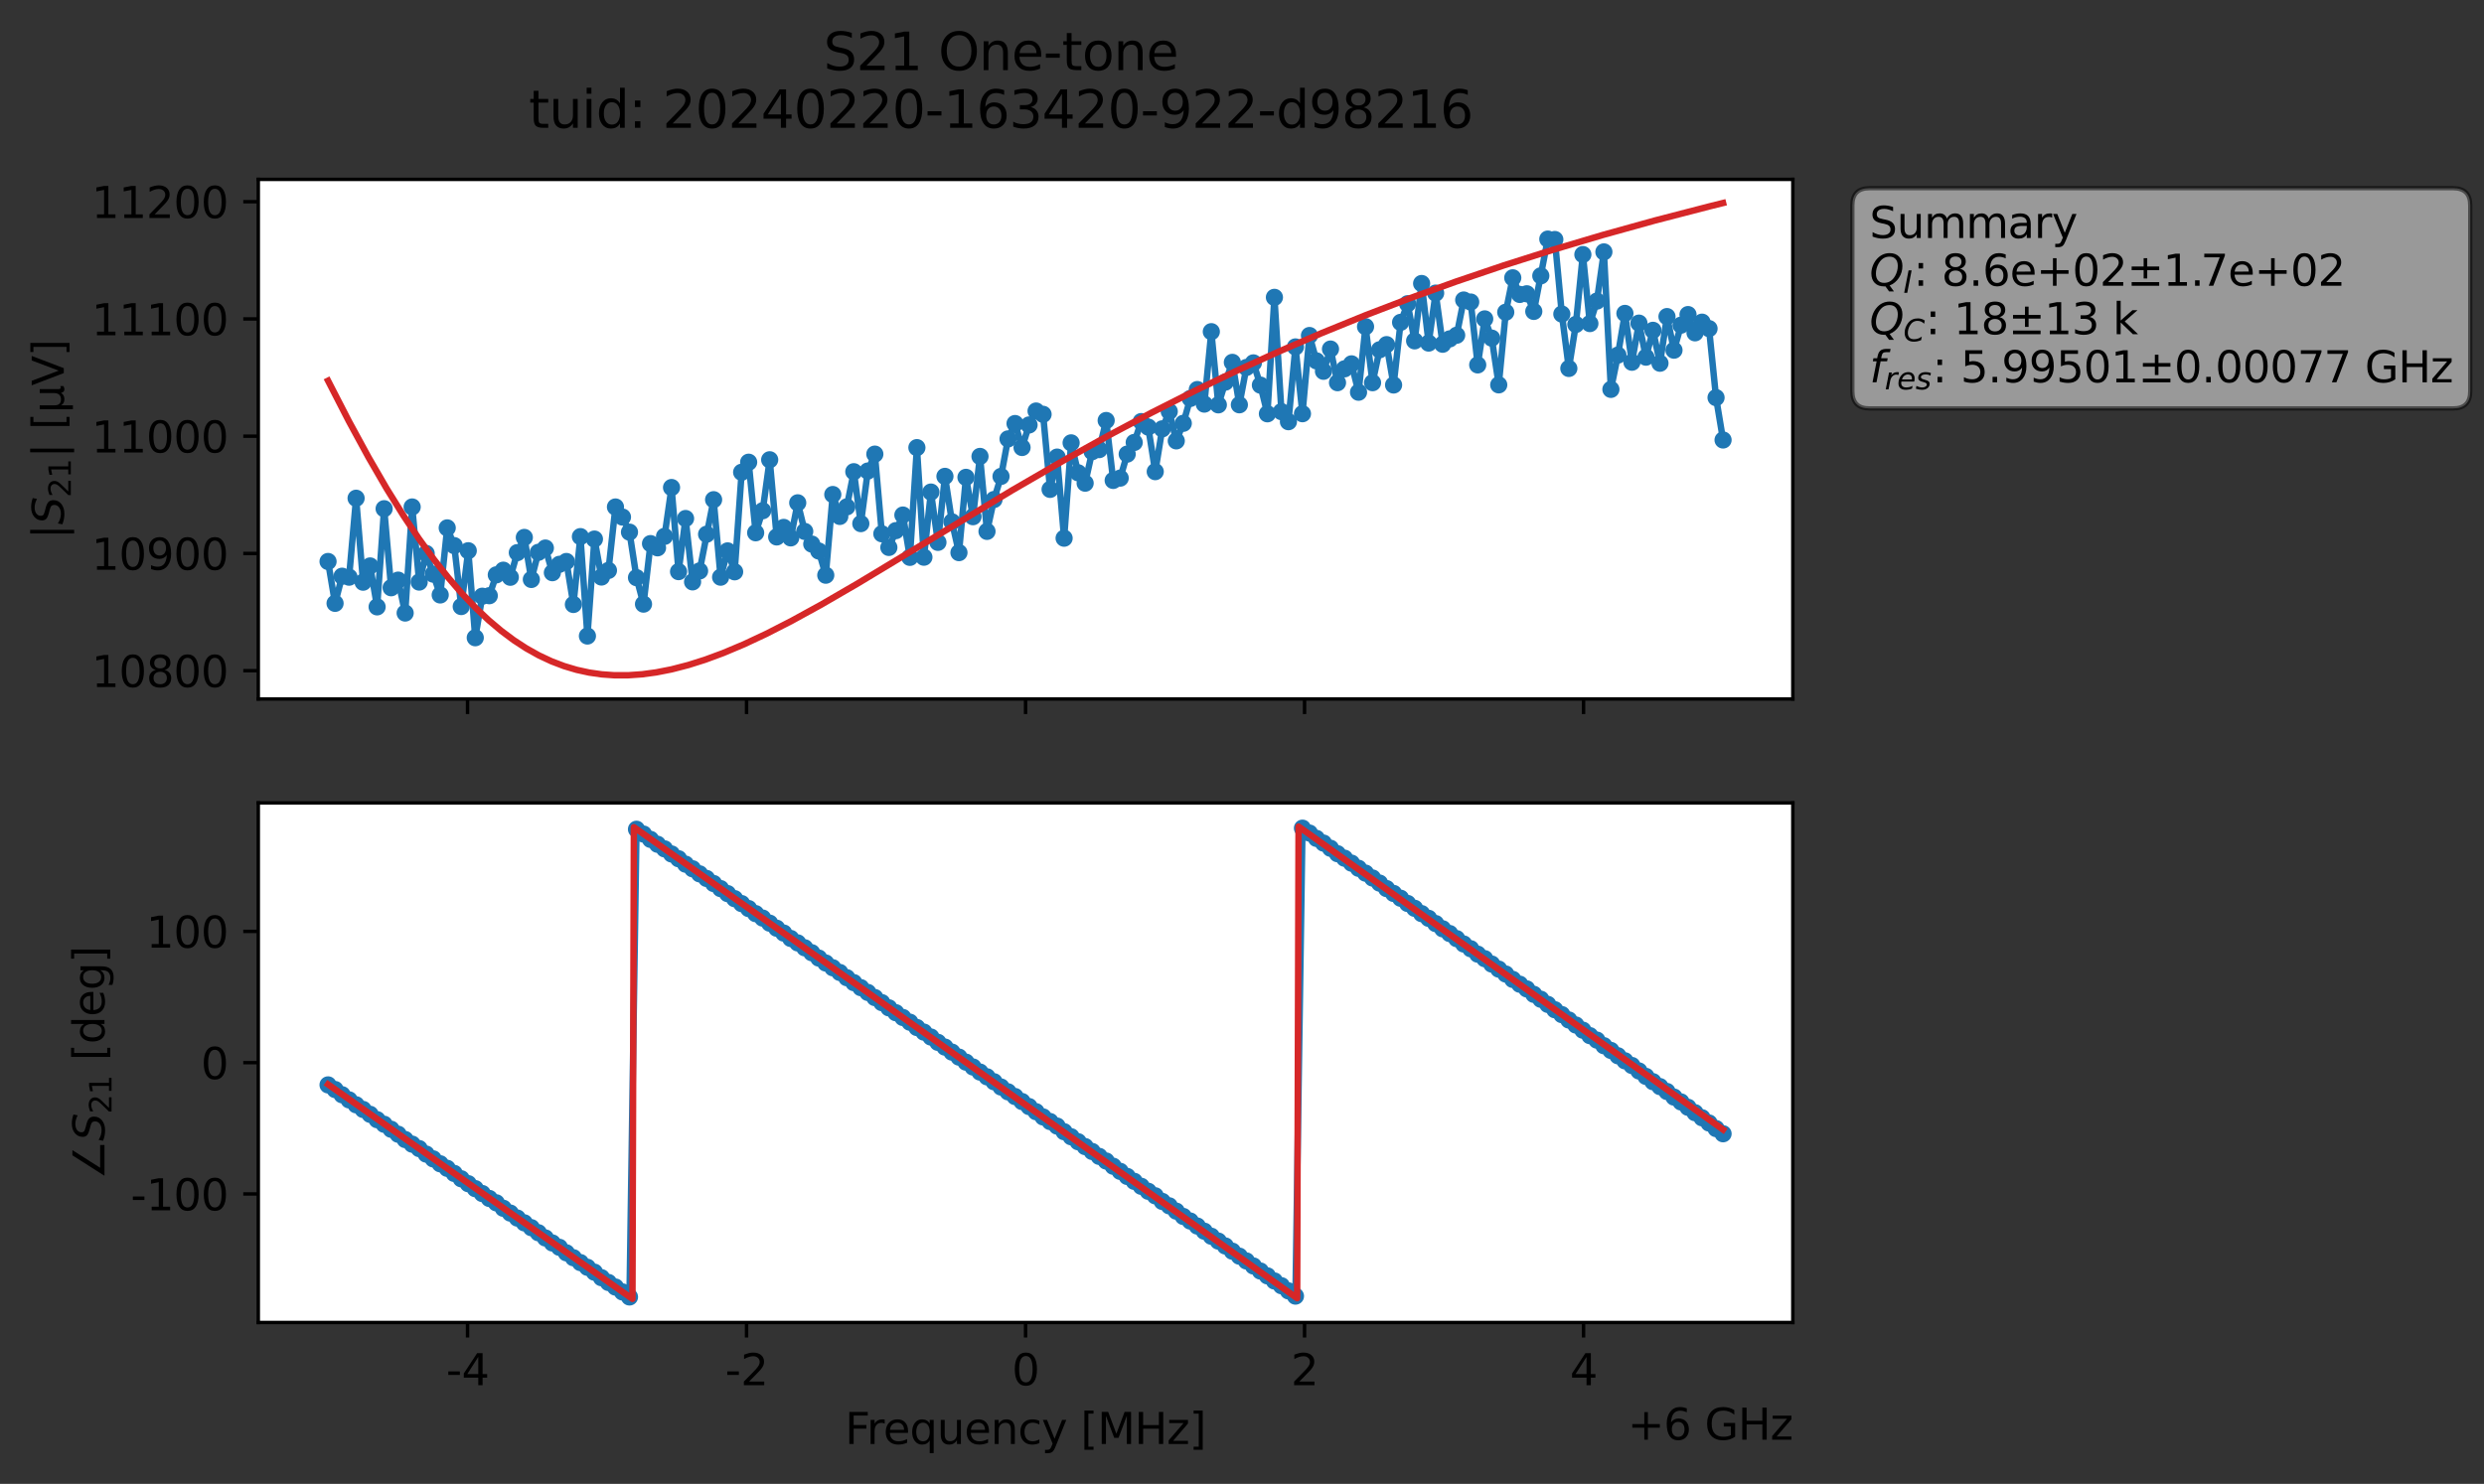 <?xml version="1.0" encoding="utf-8" standalone="no"?>
<!DOCTYPE svg PUBLIC "-//W3C//DTD SVG 1.1//EN"
  "http://www.w3.org/Graphics/SVG/1.1/DTD/svg11.dtd">
<svg xmlns:xlink="http://www.w3.org/1999/xlink" width="578.088pt" height="345.428pt" viewBox="0 0 578.088 345.428" xmlns="http://www.w3.org/2000/svg" version="1.1">
 <rect x="0" y="0" width="578.088" height="345.428" fill="#333333" stroke="none"/>
 <defs>
  <style type="text/css">*{stroke-linejoin: round; stroke-linecap: butt}</style>
 </defs>
 <g id="figure_1">
  <g id="patch_1">
   <path d="M 0 345.428 
L 578.088 345.428 
L 578.088 -0 
L 0 -0 
L 0 345.428 
z
" style="fill: none; opacity: 0"/>
  </g>
  <g id="axes_1">
   <g id="patch_2">
    <path d="M 60.112 162.72 
L 417.233 162.72 
L 417.233 41.76 
L 60.112 41.76 
z
" style="fill: #ffffff"/>
   </g>
   <g id="matplotlib.axis_1">
    <g id="xtick_1">
     <g id="line2d_1">
      <defs>
       <path id="m17baf4ad2f" d="M 0 0 
L 0 3.5 
" style="stroke: #000000; stroke-width: 0.8"/>
      </defs>
      <g>
       <use xlink:href="#m17baf4ad2f" x="108.811" y="162.72" style="stroke: #000000; stroke-width: 0.8"/>
      </g>
     </g>
    </g>
    <g id="xtick_2">
     <g id="line2d_2">
      <g>
       <use xlink:href="#m17baf4ad2f" x="173.742" y="162.72" style="stroke: #000000; stroke-width: 0.8"/>
      </g>
     </g>
    </g>
    <g id="xtick_3">
     <g id="line2d_3">
      <g>
       <use xlink:href="#m17baf4ad2f" x="238.673" y="162.72" style="stroke: #000000; stroke-width: 0.8"/>
      </g>
     </g>
    </g>
    <g id="xtick_4">
     <g id="line2d_4">
      <g>
       <use xlink:href="#m17baf4ad2f" x="303.603" y="162.72" style="stroke: #000000; stroke-width: 0.8"/>
      </g>
     </g>
    </g>
    <g id="xtick_5">
     <g id="line2d_5">
      <g>
       <use xlink:href="#m17baf4ad2f" x="368.534" y="162.72" style="stroke: #000000; stroke-width: 0.8"/>
      </g>
     </g>
    </g>
   </g>
   <g id="matplotlib.axis_2">
    <g id="ytick_1">
     <g id="line2d_6">
      <defs>
       <path id="mdcaa393f98" d="M 0 0 
L -3.5 0 
" style="stroke: #000000; stroke-width: 0.8"/>
      </defs>
      <g>
       <use xlink:href="#mdcaa393f98" x="60.112" y="156.136" style="stroke: #000000; stroke-width: 0.8"/>
      </g>
     </g>
     <g id="text_1">
      <!-- 10800 -->
      <g transform="translate(21.3 159.935) scale(0.1 -0.1)">
       <defs>
        <path id="DejaVuSans-31" d="M 794 531 
L 1825 531 
L 1825 4091 
L 703 3866 
L 703 4441 
L 1819 4666 
L 2450 4666 
L 2450 531 
L 3481 531 
L 3481 0 
L 794 0 
L 794 531 
z
" transform="scale(0.016)"/>
        <path id="DejaVuSans-30" d="M 2034 4250 
Q 1547 4250 1301 3770 
Q 1056 3291 1056 2328 
Q 1056 1369 1301 889 
Q 1547 409 2034 409 
Q 2525 409 2770 889 
Q 3016 1369 3016 2328 
Q 3016 3291 2770 3770 
Q 2525 4250 2034 4250 
z
M 2034 4750 
Q 2819 4750 3233 4129 
Q 3647 3509 3647 2328 
Q 3647 1150 3233 529 
Q 2819 -91 2034 -91 
Q 1250 -91 836 529 
Q 422 1150 422 2328 
Q 422 3509 836 4129 
Q 1250 4750 2034 4750 
z
" transform="scale(0.016)"/>
        <path id="DejaVuSans-38" d="M 2034 2216 
Q 1584 2216 1326 1975 
Q 1069 1734 1069 1313 
Q 1069 891 1326 650 
Q 1584 409 2034 409 
Q 2484 409 2743 651 
Q 3003 894 3003 1313 
Q 3003 1734 2745 1975 
Q 2488 2216 2034 2216 
z
M 1403 2484 
Q 997 2584 770 2862 
Q 544 3141 544 3541 
Q 544 4100 942 4425 
Q 1341 4750 2034 4750 
Q 2731 4750 3128 4425 
Q 3525 4100 3525 3541 
Q 3525 3141 3298 2862 
Q 3072 2584 2669 2484 
Q 3125 2378 3379 2068 
Q 3634 1759 3634 1313 
Q 3634 634 3220 271 
Q 2806 -91 2034 -91 
Q 1263 -91 848 271 
Q 434 634 434 1313 
Q 434 1759 690 2068 
Q 947 2378 1403 2484 
z
M 1172 3481 
Q 1172 3119 1398 2916 
Q 1625 2713 2034 2713 
Q 2441 2713 2670 2916 
Q 2900 3119 2900 3481 
Q 2900 3844 2670 4047 
Q 2441 4250 2034 4250 
Q 1625 4250 1398 4047 
Q 1172 3844 1172 3481 
z
" transform="scale(0.016)"/>
       </defs>
       <use xlink:href="#DejaVuSans-31"/>
       <use xlink:href="#DejaVuSans-30" x="63.623"/>
       <use xlink:href="#DejaVuSans-38" x="127.246"/>
       <use xlink:href="#DejaVuSans-30" x="190.869"/>
       <use xlink:href="#DejaVuSans-30" x="254.492"/>
      </g>
     </g>
    </g>
    <g id="ytick_2">
     <g id="line2d_7">
      <g>
       <use xlink:href="#mdcaa393f98" x="60.112" y="128.84" style="stroke: #000000; stroke-width: 0.8"/>
      </g>
     </g>
     <g id="text_2">
      <!-- 10900 -->
      <g transform="translate(21.3 132.639) scale(0.1 -0.1)">
       <defs>
        <path id="DejaVuSans-39" d="M 703 97 
L 703 672 
Q 941 559 1184 500 
Q 1428 441 1663 441 
Q 2288 441 2617 861 
Q 2947 1281 2994 2138 
Q 2813 1869 2534 1725 
Q 2256 1581 1919 1581 
Q 1219 1581 811 2004 
Q 403 2428 403 3163 
Q 403 3881 828 4315 
Q 1253 4750 1959 4750 
Q 2769 4750 3195 4129 
Q 3622 3509 3622 2328 
Q 3622 1225 3098 567 
Q 2575 -91 1691 -91 
Q 1453 -91 1209 -44 
Q 966 3 703 97 
z
M 1959 2075 
Q 2384 2075 2632 2365 
Q 2881 2656 2881 3163 
Q 2881 3666 2632 3958 
Q 2384 4250 1959 4250 
Q 1534 4250 1286 3958 
Q 1038 3666 1038 3163 
Q 1038 2656 1286 2365 
Q 1534 2075 1959 2075 
z
" transform="scale(0.016)"/>
       </defs>
       <use xlink:href="#DejaVuSans-31"/>
       <use xlink:href="#DejaVuSans-30" x="63.623"/>
       <use xlink:href="#DejaVuSans-39" x="127.246"/>
       <use xlink:href="#DejaVuSans-30" x="190.869"/>
       <use xlink:href="#DejaVuSans-30" x="254.492"/>
      </g>
     </g>
    </g>
    <g id="ytick_3">
     <g id="line2d_8">
      <g>
       <use xlink:href="#mdcaa393f98" x="60.112" y="101.543" style="stroke: #000000; stroke-width: 0.8"/>
      </g>
     </g>
     <g id="text_3">
      <!-- 11000 -->
      <g transform="translate(21.3 105.342) scale(0.1 -0.1)">
       <use xlink:href="#DejaVuSans-31"/>
       <use xlink:href="#DejaVuSans-31" x="63.623"/>
       <use xlink:href="#DejaVuSans-30" x="127.246"/>
       <use xlink:href="#DejaVuSans-30" x="190.869"/>
       <use xlink:href="#DejaVuSans-30" x="254.492"/>
      </g>
     </g>
    </g>
    <g id="ytick_4">
     <g id="line2d_9">
      <g>
       <use xlink:href="#mdcaa393f98" x="60.112" y="74.247" style="stroke: #000000; stroke-width: 0.8"/>
      </g>
     </g>
     <g id="text_4">
      <!-- 11100 -->
      <g transform="translate(21.3 78.046) scale(0.1 -0.1)">
       <use xlink:href="#DejaVuSans-31"/>
       <use xlink:href="#DejaVuSans-31" x="63.623"/>
       <use xlink:href="#DejaVuSans-31" x="127.246"/>
       <use xlink:href="#DejaVuSans-30" x="190.869"/>
       <use xlink:href="#DejaVuSans-30" x="254.492"/>
      </g>
     </g>
    </g>
    <g id="ytick_5">
     <g id="line2d_10">
      <g>
       <use xlink:href="#mdcaa393f98" x="60.112" y="46.95" style="stroke: #000000; stroke-width: 0.8"/>
      </g>
     </g>
     <g id="text_5">
      <!-- 11200 -->
      <g transform="translate(21.3 50.749) scale(0.1 -0.1)">
       <defs>
        <path id="DejaVuSans-32" d="M 1228 531 
L 3431 531 
L 3431 0 
L 469 0 
L 469 531 
Q 828 903 1448 1529 
Q 2069 2156 2228 2338 
Q 2531 2678 2651 2914 
Q 2772 3150 2772 3378 
Q 2772 3750 2511 3984 
Q 2250 4219 1831 4219 
Q 1534 4219 1204 4116 
Q 875 4013 500 3803 
L 500 4441 
Q 881 4594 1212 4672 
Q 1544 4750 1819 4750 
Q 2544 4750 2975 4387 
Q 3406 4025 3406 3419 
Q 3406 3131 3298 2873 
Q 3191 2616 2906 2266 
Q 2828 2175 2409 1742 
Q 1991 1309 1228 531 
z
" transform="scale(0.016)"/>
       </defs>
       <use xlink:href="#DejaVuSans-31"/>
       <use xlink:href="#DejaVuSans-31" x="63.623"/>
       <use xlink:href="#DejaVuSans-32" x="127.246"/>
       <use xlink:href="#DejaVuSans-30" x="190.869"/>
       <use xlink:href="#DejaVuSans-30" x="254.492"/>
      </g>
     </g>
    </g>
    <g id="text_6">
     <!-- $|S_{21}|$ [μV] -->
     <g transform="translate(14.9 125.49) rotate(-90) scale(0.1 -0.1)">
      <defs>
       <path id="DejaVuSans-7c" d="M 1344 4891 
L 1344 -1509 
L 813 -1509 
L 813 4891 
L 1344 4891 
z
" transform="scale(0.016)"/>
       <path id="DejaVuSans-Oblique-53" d="M 3859 4513 
L 3738 3897 
Q 3422 4066 3111 4152 
Q 2800 4238 2509 4238 
Q 1944 4238 1609 3991 
Q 1275 3744 1275 3334 
Q 1275 3109 1398 2989 
Q 1522 2869 2034 2731 
L 2413 2638 
Q 3053 2472 3303 2217 
Q 3553 1963 3553 1503 
Q 3553 797 2998 353 
Q 2444 -91 1538 -91 
Q 1166 -91 791 -17 
Q 416 56 38 206 
L 166 856 
Q 513 641 861 531 
Q 1209 422 1556 422 
Q 2147 422 2503 684 
Q 2859 947 2859 1369 
Q 2859 1650 2717 1795 
Q 2575 1941 2106 2059 
L 1728 2156 
Q 1081 2325 845 2545 
Q 609 2766 609 3163 
Q 609 3859 1145 4304 
Q 1681 4750 2541 4750 
Q 2875 4750 3203 4690 
Q 3531 4631 3859 4513 
z
" transform="scale(0.016)"/>
       <path id="DejaVuSans-20" transform="scale(0.016)"/>
       <path id="DejaVuSans-5b" d="M 550 4863 
L 1875 4863 
L 1875 4416 
L 1125 4416 
L 1125 -397 
L 1875 -397 
L 1875 -844 
L 550 -844 
L 550 4863 
z
" transform="scale(0.016)"/>
       <path id="DejaVuSans-3bc" d="M 544 -1331 
L 544 3500 
L 1119 3500 
L 1119 1325 
Q 1119 872 1334 640 
Q 1550 409 1972 409 
Q 2434 409 2667 671 
Q 2900 934 2900 1459 
L 2900 3500 
L 3475 3500 
L 3475 806 
Q 3475 619 3529 530 
Q 3584 441 3700 441 
Q 3728 441 3778 458 
Q 3828 475 3916 513 
L 3916 50 
Q 3788 -22 3673 -56 
Q 3559 -91 3450 -91 
Q 3234 -91 3106 31 
Q 2978 153 2931 403 
Q 2775 156 2548 32 
Q 2322 -91 2016 -91 
Q 1697 -91 1473 31 
Q 1250 153 1119 397 
L 1119 -1331 
L 544 -1331 
z
" transform="scale(0.016)"/>
       <path id="DejaVuSans-56" d="M 1831 0 
L 50 4666 
L 709 4666 
L 2188 738 
L 3669 4666 
L 4325 4666 
L 2547 0 
L 1831 0 
z
" transform="scale(0.016)"/>
       <path id="DejaVuSans-5d" d="M 1947 4863 
L 1947 -844 
L 622 -844 
L 622 -397 
L 1369 -397 
L 1369 4416 
L 622 4416 
L 622 4863 
L 1947 4863 
z
" transform="scale(0.016)"/>
      </defs>
      <use xlink:href="#DejaVuSans-7c" transform="translate(0 0.578)"/>
      <use xlink:href="#DejaVuSans-Oblique-53" transform="translate(33.691 0.578)"/>
      <use xlink:href="#DejaVuSans-32" transform="translate(97.168 -15.828) scale(0.7)"/>
      <use xlink:href="#DejaVuSans-31" transform="translate(141.704 -15.828) scale(0.7)"/>
      <use xlink:href="#DejaVuSans-7c" transform="translate(188.975 0.578)"/>
      <use xlink:href="#DejaVuSans-20" transform="translate(222.666 0.578)"/>
      <use xlink:href="#DejaVuSans-5b" transform="translate(254.453 0.578)"/>
      <use xlink:href="#DejaVuSans-3bc" transform="translate(293.467 0.578)"/>
      <use xlink:href="#DejaVuSans-56" transform="translate(357.09 0.578)"/>
      <use xlink:href="#DejaVuSans-5d" transform="translate(425.498 0.578)"/>
     </g>
    </g>
   </g>
   <g id="line2d_11">
    <path d="M 76.345 130.713 
L 77.977 140.457 
L 79.608 134.139 
L 81.24 134.364 
L 82.871 115.987 
L 84.502 135.529 
L 86.134 131.749 
L 87.765 141.277 
L 89.397 118.426 
L 91.028 136.825 
L 92.66 135.05 
L 94.291 142.711 
L 95.922 118.018 
L 97.554 135.502 
L 99.185 128.844 
L 102.448 138.502 
L 104.08 122.889 
L 105.711 127.016 
L 107.342 141.201 
L 108.974 128.21 
L 110.605 148.462 
L 112.237 138.794 
L 113.868 138.678 
L 115.5 133.823 
L 117.131 132.738 
L 118.762 134.382 
L 120.394 128.648 
L 122.025 125.11 
L 123.657 134.895 
L 125.288 128.579 
L 126.92 127.582 
L 128.551 133.319 
L 130.182 131.371 
L 131.814 130.712 
L 133.445 140.719 
L 135.077 124.923 
L 136.708 148.062 
L 138.34 125.492 
L 139.971 134.328 
L 141.602 132.791 
L 143.234 118.022 
L 144.865 120.368 
L 146.497 123.88 
L 148.128 134.474 
L 149.76 140.636 
L 151.391 126.549 
L 153.022 127.53 
L 154.654 124.868 
L 156.285 113.49 
L 157.917 133.071 
L 159.548 120.706 
L 161.18 135.455 
L 162.811 132.909 
L 166.074 116.326 
L 167.705 134.364 
L 169.337 128.244 
L 170.968 133.113 
L 172.6 109.938 
L 174.231 107.6 
L 175.862 124.028 
L 177.494 118.895 
L 179.125 107.03 
L 180.757 124.997 
L 182.388 122.777 
L 184.02 125.218 
L 185.651 117.052 
L 187.282 123.714 
L 188.914 126.653 
L 190.545 128.269 
L 192.177 133.904 
L 193.808 115.12 
L 195.44 120.221 
L 197.071 117.999 
L 198.702 109.809 
L 200.334 121.896 
L 201.965 109.651 
L 203.597 105.714 
L 205.228 124.262 
L 206.86 127.442 
L 210.122 119.898 
L 211.754 129.751 
L 213.385 104.203 
L 215.017 129.715 
L 216.648 114.548 
L 218.28 126.258 
L 219.911 110.893 
L 221.542 121.483 
L 223.174 128.649 
L 224.805 111.123 
L 226.437 120.284 
L 228.068 106.251 
L 229.7 123.705 
L 231.331 116.284 
L 232.962 110.905 
L 234.594 102.173 
L 236.225 98.597 
L 237.857 104.175 
L 239.488 98.925 
L 241.12 95.685 
L 242.751 96.451 
L 244.383 113.925 
L 246.014 106.41 
L 247.645 125.29 
L 249.277 103.095 
L 250.908 110.064 
L 252.54 112.482 
L 254.171 105.14 
L 255.803 104.669 
L 257.434 97.89 
L 259.065 111.841 
L 260.697 111.302 
L 262.328 105.711 
L 263.96 103.002 
L 265.591 98.14 
L 267.223 99.421 
L 268.854 109.797 
L 270.485 99.832 
L 272.117 95.787 
L 273.748 102.634 
L 275.38 98.543 
L 277.011 92.759 
L 278.643 90.686 
L 280.274 94.073 
L 281.905 77.212 
L 283.537 94.247 
L 285.168 88.952 
L 286.8 84.355 
L 288.431 94.232 
L 290.063 85.545 
L 291.694 84.476 
L 293.325 89.655 
L 294.957 96.331 
L 296.588 69.219 
L 298.22 95.829 
L 299.851 98.167 
L 301.483 80.763 
L 303.114 96.311 
L 304.745 78.105 
L 306.377 84.012 
L 308.008 86.432 
L 309.64 81.255 
L 311.271 89.088 
L 312.903 85.863 
L 314.534 84.704 
L 316.165 91.308 
L 317.797 76.044 
L 319.428 89.09 
L 321.06 81.429 
L 322.691 80.228 
L 324.323 89.625 
L 325.954 75.045 
L 327.585 70.703 
L 329.217 79.35 
L 330.848 65.997 
L 332.48 79.866 
L 334.111 68.233 
L 335.743 80.136 
L 337.374 78.89 
L 339.005 78.04 
L 340.637 69.841 
L 342.268 70.311 
L 343.9 84.948 
L 345.531 74.236 
L 347.163 78.717 
L 348.794 89.593 
L 350.425 72.686 
L 352.057 64.671 
L 353.688 68.542 
L 355.32 68.392 
L 356.951 72.496 
L 360.214 55.656 
L 361.845 55.755 
L 363.477 73.107 
L 365.108 85.773 
L 366.74 75.526 
L 368.371 59.257 
L 370.003 75.324 
L 371.634 70.092 
L 373.265 58.64 
L 374.897 90.646 
L 376.528 82.664 
L 378.16 72.959 
L 379.791 84.326 
L 381.423 75.222 
L 383.054 83.148 
L 384.685 76.895 
L 386.317 84.559 
L 387.948 73.697 
L 389.58 81.52 
L 391.211 75.695 
L 392.843 73.232 
L 394.474 77.48 
L 396.105 74.999 
L 397.737 76.498 
L 399.368 92.566 
L 401 102.426 
L 401 102.426 
" clip-path="url(#p520af95e3b)" style="fill: none; stroke: #1f77b4; stroke-width: 1.5; stroke-linecap: square"/>
    <defs>
     <path id="ma367db99f9" d="M 0 1.5 
C 0.398 1.5 0.779 1.342 1.061 1.061 
C 1.342 0.779 1.5 0.398 1.5 0 
C 1.5 -0.398 1.342 -0.779 1.061 -1.061 
C 0.779 -1.342 0.398 -1.5 0 -1.5 
C -0.398 -1.5 -0.779 -1.342 -1.061 -1.061 
C -1.342 -0.779 -1.5 -0.398 -1.5 0 
C -1.5 0.398 -1.342 0.779 -1.061 1.061 
C -0.779 1.342 -0.398 1.5 0 1.5 
z
" style="stroke: #1f77b4"/>
    </defs>
    <g clip-path="url(#p520af95e3b)">
     <use xlink:href="#ma367db99f9" x="76.345" y="130.713" style="fill: #1f77b4; stroke: #1f77b4"/>
     <use xlink:href="#ma367db99f9" x="77.977" y="140.457" style="fill: #1f77b4; stroke: #1f77b4"/>
     <use xlink:href="#ma367db99f9" x="79.608" y="134.139" style="fill: #1f77b4; stroke: #1f77b4"/>
     <use xlink:href="#ma367db99f9" x="81.24" y="134.364" style="fill: #1f77b4; stroke: #1f77b4"/>
     <use xlink:href="#ma367db99f9" x="82.871" y="115.987" style="fill: #1f77b4; stroke: #1f77b4"/>
     <use xlink:href="#ma367db99f9" x="84.502" y="135.529" style="fill: #1f77b4; stroke: #1f77b4"/>
     <use xlink:href="#ma367db99f9" x="86.134" y="131.749" style="fill: #1f77b4; stroke: #1f77b4"/>
     <use xlink:href="#ma367db99f9" x="87.765" y="141.277" style="fill: #1f77b4; stroke: #1f77b4"/>
     <use xlink:href="#ma367db99f9" x="89.397" y="118.426" style="fill: #1f77b4; stroke: #1f77b4"/>
     <use xlink:href="#ma367db99f9" x="91.028" y="136.825" style="fill: #1f77b4; stroke: #1f77b4"/>
     <use xlink:href="#ma367db99f9" x="92.66" y="135.05" style="fill: #1f77b4; stroke: #1f77b4"/>
     <use xlink:href="#ma367db99f9" x="94.291" y="142.711" style="fill: #1f77b4; stroke: #1f77b4"/>
     <use xlink:href="#ma367db99f9" x="95.922" y="118.018" style="fill: #1f77b4; stroke: #1f77b4"/>
     <use xlink:href="#ma367db99f9" x="97.554" y="135.502" style="fill: #1f77b4; stroke: #1f77b4"/>
     <use xlink:href="#ma367db99f9" x="99.185" y="128.844" style="fill: #1f77b4; stroke: #1f77b4"/>
     <use xlink:href="#ma367db99f9" x="100.817" y="133.656" style="fill: #1f77b4; stroke: #1f77b4"/>
     <use xlink:href="#ma367db99f9" x="102.448" y="138.502" style="fill: #1f77b4; stroke: #1f77b4"/>
     <use xlink:href="#ma367db99f9" x="104.08" y="122.889" style="fill: #1f77b4; stroke: #1f77b4"/>
     <use xlink:href="#ma367db99f9" x="105.711" y="127.016" style="fill: #1f77b4; stroke: #1f77b4"/>
     <use xlink:href="#ma367db99f9" x="107.342" y="141.201" style="fill: #1f77b4; stroke: #1f77b4"/>
     <use xlink:href="#ma367db99f9" x="108.974" y="128.21" style="fill: #1f77b4; stroke: #1f77b4"/>
     <use xlink:href="#ma367db99f9" x="110.605" y="148.462" style="fill: #1f77b4; stroke: #1f77b4"/>
     <use xlink:href="#ma367db99f9" x="112.237" y="138.794" style="fill: #1f77b4; stroke: #1f77b4"/>
     <use xlink:href="#ma367db99f9" x="113.868" y="138.678" style="fill: #1f77b4; stroke: #1f77b4"/>
     <use xlink:href="#ma367db99f9" x="115.5" y="133.823" style="fill: #1f77b4; stroke: #1f77b4"/>
     <use xlink:href="#ma367db99f9" x="117.131" y="132.738" style="fill: #1f77b4; stroke: #1f77b4"/>
     <use xlink:href="#ma367db99f9" x="118.762" y="134.382" style="fill: #1f77b4; stroke: #1f77b4"/>
     <use xlink:href="#ma367db99f9" x="120.394" y="128.648" style="fill: #1f77b4; stroke: #1f77b4"/>
     <use xlink:href="#ma367db99f9" x="122.025" y="125.11" style="fill: #1f77b4; stroke: #1f77b4"/>
     <use xlink:href="#ma367db99f9" x="123.657" y="134.895" style="fill: #1f77b4; stroke: #1f77b4"/>
     <use xlink:href="#ma367db99f9" x="125.288" y="128.579" style="fill: #1f77b4; stroke: #1f77b4"/>
     <use xlink:href="#ma367db99f9" x="126.92" y="127.582" style="fill: #1f77b4; stroke: #1f77b4"/>
     <use xlink:href="#ma367db99f9" x="128.551" y="133.319" style="fill: #1f77b4; stroke: #1f77b4"/>
     <use xlink:href="#ma367db99f9" x="130.182" y="131.371" style="fill: #1f77b4; stroke: #1f77b4"/>
     <use xlink:href="#ma367db99f9" x="131.814" y="130.712" style="fill: #1f77b4; stroke: #1f77b4"/>
     <use xlink:href="#ma367db99f9" x="133.445" y="140.719" style="fill: #1f77b4; stroke: #1f77b4"/>
     <use xlink:href="#ma367db99f9" x="135.077" y="124.923" style="fill: #1f77b4; stroke: #1f77b4"/>
     <use xlink:href="#ma367db99f9" x="136.708" y="148.062" style="fill: #1f77b4; stroke: #1f77b4"/>
     <use xlink:href="#ma367db99f9" x="138.34" y="125.492" style="fill: #1f77b4; stroke: #1f77b4"/>
     <use xlink:href="#ma367db99f9" x="139.971" y="134.328" style="fill: #1f77b4; stroke: #1f77b4"/>
     <use xlink:href="#ma367db99f9" x="141.602" y="132.791" style="fill: #1f77b4; stroke: #1f77b4"/>
     <use xlink:href="#ma367db99f9" x="143.234" y="118.022" style="fill: #1f77b4; stroke: #1f77b4"/>
     <use xlink:href="#ma367db99f9" x="144.865" y="120.368" style="fill: #1f77b4; stroke: #1f77b4"/>
     <use xlink:href="#ma367db99f9" x="146.497" y="123.88" style="fill: #1f77b4; stroke: #1f77b4"/>
     <use xlink:href="#ma367db99f9" x="148.128" y="134.474" style="fill: #1f77b4; stroke: #1f77b4"/>
     <use xlink:href="#ma367db99f9" x="149.76" y="140.636" style="fill: #1f77b4; stroke: #1f77b4"/>
     <use xlink:href="#ma367db99f9" x="151.391" y="126.549" style="fill: #1f77b4; stroke: #1f77b4"/>
     <use xlink:href="#ma367db99f9" x="153.022" y="127.53" style="fill: #1f77b4; stroke: #1f77b4"/>
     <use xlink:href="#ma367db99f9" x="154.654" y="124.868" style="fill: #1f77b4; stroke: #1f77b4"/>
     <use xlink:href="#ma367db99f9" x="156.285" y="113.49" style="fill: #1f77b4; stroke: #1f77b4"/>
     <use xlink:href="#ma367db99f9" x="157.917" y="133.071" style="fill: #1f77b4; stroke: #1f77b4"/>
     <use xlink:href="#ma367db99f9" x="159.548" y="120.706" style="fill: #1f77b4; stroke: #1f77b4"/>
     <use xlink:href="#ma367db99f9" x="161.18" y="135.455" style="fill: #1f77b4; stroke: #1f77b4"/>
     <use xlink:href="#ma367db99f9" x="162.811" y="132.909" style="fill: #1f77b4; stroke: #1f77b4"/>
     <use xlink:href="#ma367db99f9" x="164.442" y="124.37" style="fill: #1f77b4; stroke: #1f77b4"/>
     <use xlink:href="#ma367db99f9" x="166.074" y="116.326" style="fill: #1f77b4; stroke: #1f77b4"/>
     <use xlink:href="#ma367db99f9" x="167.705" y="134.364" style="fill: #1f77b4; stroke: #1f77b4"/>
     <use xlink:href="#ma367db99f9" x="169.337" y="128.244" style="fill: #1f77b4; stroke: #1f77b4"/>
     <use xlink:href="#ma367db99f9" x="170.968" y="133.113" style="fill: #1f77b4; stroke: #1f77b4"/>
     <use xlink:href="#ma367db99f9" x="172.6" y="109.938" style="fill: #1f77b4; stroke: #1f77b4"/>
     <use xlink:href="#ma367db99f9" x="174.231" y="107.6" style="fill: #1f77b4; stroke: #1f77b4"/>
     <use xlink:href="#ma367db99f9" x="175.862" y="124.028" style="fill: #1f77b4; stroke: #1f77b4"/>
     <use xlink:href="#ma367db99f9" x="177.494" y="118.895" style="fill: #1f77b4; stroke: #1f77b4"/>
     <use xlink:href="#ma367db99f9" x="179.125" y="107.03" style="fill: #1f77b4; stroke: #1f77b4"/>
     <use xlink:href="#ma367db99f9" x="180.757" y="124.997" style="fill: #1f77b4; stroke: #1f77b4"/>
     <use xlink:href="#ma367db99f9" x="182.388" y="122.777" style="fill: #1f77b4; stroke: #1f77b4"/>
     <use xlink:href="#ma367db99f9" x="184.02" y="125.218" style="fill: #1f77b4; stroke: #1f77b4"/>
     <use xlink:href="#ma367db99f9" x="185.651" y="117.052" style="fill: #1f77b4; stroke: #1f77b4"/>
     <use xlink:href="#ma367db99f9" x="187.282" y="123.714" style="fill: #1f77b4; stroke: #1f77b4"/>
     <use xlink:href="#ma367db99f9" x="188.914" y="126.653" style="fill: #1f77b4; stroke: #1f77b4"/>
     <use xlink:href="#ma367db99f9" x="190.545" y="128.269" style="fill: #1f77b4; stroke: #1f77b4"/>
     <use xlink:href="#ma367db99f9" x="192.177" y="133.904" style="fill: #1f77b4; stroke: #1f77b4"/>
     <use xlink:href="#ma367db99f9" x="193.808" y="115.12" style="fill: #1f77b4; stroke: #1f77b4"/>
     <use xlink:href="#ma367db99f9" x="195.44" y="120.221" style="fill: #1f77b4; stroke: #1f77b4"/>
     <use xlink:href="#ma367db99f9" x="197.071" y="117.999" style="fill: #1f77b4; stroke: #1f77b4"/>
     <use xlink:href="#ma367db99f9" x="198.702" y="109.809" style="fill: #1f77b4; stroke: #1f77b4"/>
     <use xlink:href="#ma367db99f9" x="200.334" y="121.896" style="fill: #1f77b4; stroke: #1f77b4"/>
     <use xlink:href="#ma367db99f9" x="201.965" y="109.651" style="fill: #1f77b4; stroke: #1f77b4"/>
     <use xlink:href="#ma367db99f9" x="203.597" y="105.714" style="fill: #1f77b4; stroke: #1f77b4"/>
     <use xlink:href="#ma367db99f9" x="205.228" y="124.262" style="fill: #1f77b4; stroke: #1f77b4"/>
     <use xlink:href="#ma367db99f9" x="206.86" y="127.442" style="fill: #1f77b4; stroke: #1f77b4"/>
     <use xlink:href="#ma367db99f9" x="208.491" y="123.526" style="fill: #1f77b4; stroke: #1f77b4"/>
     <use xlink:href="#ma367db99f9" x="210.122" y="119.898" style="fill: #1f77b4; stroke: #1f77b4"/>
     <use xlink:href="#ma367db99f9" x="211.754" y="129.751" style="fill: #1f77b4; stroke: #1f77b4"/>
     <use xlink:href="#ma367db99f9" x="213.385" y="104.203" style="fill: #1f77b4; stroke: #1f77b4"/>
     <use xlink:href="#ma367db99f9" x="215.017" y="129.715" style="fill: #1f77b4; stroke: #1f77b4"/>
     <use xlink:href="#ma367db99f9" x="216.648" y="114.548" style="fill: #1f77b4; stroke: #1f77b4"/>
     <use xlink:href="#ma367db99f9" x="218.28" y="126.258" style="fill: #1f77b4; stroke: #1f77b4"/>
     <use xlink:href="#ma367db99f9" x="219.911" y="110.893" style="fill: #1f77b4; stroke: #1f77b4"/>
     <use xlink:href="#ma367db99f9" x="221.542" y="121.483" style="fill: #1f77b4; stroke: #1f77b4"/>
     <use xlink:href="#ma367db99f9" x="223.174" y="128.649" style="fill: #1f77b4; stroke: #1f77b4"/>
     <use xlink:href="#ma367db99f9" x="224.805" y="111.123" style="fill: #1f77b4; stroke: #1f77b4"/>
     <use xlink:href="#ma367db99f9" x="226.437" y="120.284" style="fill: #1f77b4; stroke: #1f77b4"/>
     <use xlink:href="#ma367db99f9" x="228.068" y="106.251" style="fill: #1f77b4; stroke: #1f77b4"/>
     <use xlink:href="#ma367db99f9" x="229.7" y="123.705" style="fill: #1f77b4; stroke: #1f77b4"/>
     <use xlink:href="#ma367db99f9" x="231.331" y="116.284" style="fill: #1f77b4; stroke: #1f77b4"/>
     <use xlink:href="#ma367db99f9" x="232.962" y="110.905" style="fill: #1f77b4; stroke: #1f77b4"/>
     <use xlink:href="#ma367db99f9" x="234.594" y="102.173" style="fill: #1f77b4; stroke: #1f77b4"/>
     <use xlink:href="#ma367db99f9" x="236.225" y="98.597" style="fill: #1f77b4; stroke: #1f77b4"/>
     <use xlink:href="#ma367db99f9" x="237.857" y="104.175" style="fill: #1f77b4; stroke: #1f77b4"/>
     <use xlink:href="#ma367db99f9" x="239.488" y="98.925" style="fill: #1f77b4; stroke: #1f77b4"/>
     <use xlink:href="#ma367db99f9" x="241.12" y="95.685" style="fill: #1f77b4; stroke: #1f77b4"/>
     <use xlink:href="#ma367db99f9" x="242.751" y="96.451" style="fill: #1f77b4; stroke: #1f77b4"/>
     <use xlink:href="#ma367db99f9" x="244.383" y="113.925" style="fill: #1f77b4; stroke: #1f77b4"/>
     <use xlink:href="#ma367db99f9" x="246.014" y="106.41" style="fill: #1f77b4; stroke: #1f77b4"/>
     <use xlink:href="#ma367db99f9" x="247.645" y="125.29" style="fill: #1f77b4; stroke: #1f77b4"/>
     <use xlink:href="#ma367db99f9" x="249.277" y="103.095" style="fill: #1f77b4; stroke: #1f77b4"/>
     <use xlink:href="#ma367db99f9" x="250.908" y="110.064" style="fill: #1f77b4; stroke: #1f77b4"/>
     <use xlink:href="#ma367db99f9" x="252.54" y="112.482" style="fill: #1f77b4; stroke: #1f77b4"/>
     <use xlink:href="#ma367db99f9" x="254.171" y="105.14" style="fill: #1f77b4; stroke: #1f77b4"/>
     <use xlink:href="#ma367db99f9" x="255.803" y="104.669" style="fill: #1f77b4; stroke: #1f77b4"/>
     <use xlink:href="#ma367db99f9" x="257.434" y="97.89" style="fill: #1f77b4; stroke: #1f77b4"/>
     <use xlink:href="#ma367db99f9" x="259.065" y="111.841" style="fill: #1f77b4; stroke: #1f77b4"/>
     <use xlink:href="#ma367db99f9" x="260.697" y="111.302" style="fill: #1f77b4; stroke: #1f77b4"/>
     <use xlink:href="#ma367db99f9" x="262.328" y="105.711" style="fill: #1f77b4; stroke: #1f77b4"/>
     <use xlink:href="#ma367db99f9" x="263.96" y="103.002" style="fill: #1f77b4; stroke: #1f77b4"/>
     <use xlink:href="#ma367db99f9" x="265.591" y="98.14" style="fill: #1f77b4; stroke: #1f77b4"/>
     <use xlink:href="#ma367db99f9" x="267.223" y="99.421" style="fill: #1f77b4; stroke: #1f77b4"/>
     <use xlink:href="#ma367db99f9" x="268.854" y="109.797" style="fill: #1f77b4; stroke: #1f77b4"/>
     <use xlink:href="#ma367db99f9" x="270.485" y="99.832" style="fill: #1f77b4; stroke: #1f77b4"/>
     <use xlink:href="#ma367db99f9" x="272.117" y="95.787" style="fill: #1f77b4; stroke: #1f77b4"/>
     <use xlink:href="#ma367db99f9" x="273.748" y="102.634" style="fill: #1f77b4; stroke: #1f77b4"/>
     <use xlink:href="#ma367db99f9" x="275.38" y="98.543" style="fill: #1f77b4; stroke: #1f77b4"/>
     <use xlink:href="#ma367db99f9" x="277.011" y="92.759" style="fill: #1f77b4; stroke: #1f77b4"/>
     <use xlink:href="#ma367db99f9" x="278.643" y="90.686" style="fill: #1f77b4; stroke: #1f77b4"/>
     <use xlink:href="#ma367db99f9" x="280.274" y="94.073" style="fill: #1f77b4; stroke: #1f77b4"/>
     <use xlink:href="#ma367db99f9" x="281.905" y="77.212" style="fill: #1f77b4; stroke: #1f77b4"/>
     <use xlink:href="#ma367db99f9" x="283.537" y="94.247" style="fill: #1f77b4; stroke: #1f77b4"/>
     <use xlink:href="#ma367db99f9" x="285.168" y="88.952" style="fill: #1f77b4; stroke: #1f77b4"/>
     <use xlink:href="#ma367db99f9" x="286.8" y="84.355" style="fill: #1f77b4; stroke: #1f77b4"/>
     <use xlink:href="#ma367db99f9" x="288.431" y="94.232" style="fill: #1f77b4; stroke: #1f77b4"/>
     <use xlink:href="#ma367db99f9" x="290.063" y="85.545" style="fill: #1f77b4; stroke: #1f77b4"/>
     <use xlink:href="#ma367db99f9" x="291.694" y="84.476" style="fill: #1f77b4; stroke: #1f77b4"/>
     <use xlink:href="#ma367db99f9" x="293.325" y="89.655" style="fill: #1f77b4; stroke: #1f77b4"/>
     <use xlink:href="#ma367db99f9" x="294.957" y="96.331" style="fill: #1f77b4; stroke: #1f77b4"/>
     <use xlink:href="#ma367db99f9" x="296.588" y="69.219" style="fill: #1f77b4; stroke: #1f77b4"/>
     <use xlink:href="#ma367db99f9" x="298.22" y="95.829" style="fill: #1f77b4; stroke: #1f77b4"/>
     <use xlink:href="#ma367db99f9" x="299.851" y="98.167" style="fill: #1f77b4; stroke: #1f77b4"/>
     <use xlink:href="#ma367db99f9" x="301.483" y="80.763" style="fill: #1f77b4; stroke: #1f77b4"/>
     <use xlink:href="#ma367db99f9" x="303.114" y="96.311" style="fill: #1f77b4; stroke: #1f77b4"/>
     <use xlink:href="#ma367db99f9" x="304.745" y="78.105" style="fill: #1f77b4; stroke: #1f77b4"/>
     <use xlink:href="#ma367db99f9" x="306.377" y="84.012" style="fill: #1f77b4; stroke: #1f77b4"/>
     <use xlink:href="#ma367db99f9" x="308.008" y="86.432" style="fill: #1f77b4; stroke: #1f77b4"/>
     <use xlink:href="#ma367db99f9" x="309.64" y="81.255" style="fill: #1f77b4; stroke: #1f77b4"/>
     <use xlink:href="#ma367db99f9" x="311.271" y="89.088" style="fill: #1f77b4; stroke: #1f77b4"/>
     <use xlink:href="#ma367db99f9" x="312.903" y="85.863" style="fill: #1f77b4; stroke: #1f77b4"/>
     <use xlink:href="#ma367db99f9" x="314.534" y="84.704" style="fill: #1f77b4; stroke: #1f77b4"/>
     <use xlink:href="#ma367db99f9" x="316.165" y="91.308" style="fill: #1f77b4; stroke: #1f77b4"/>
     <use xlink:href="#ma367db99f9" x="317.797" y="76.044" style="fill: #1f77b4; stroke: #1f77b4"/>
     <use xlink:href="#ma367db99f9" x="319.428" y="89.09" style="fill: #1f77b4; stroke: #1f77b4"/>
     <use xlink:href="#ma367db99f9" x="321.06" y="81.429" style="fill: #1f77b4; stroke: #1f77b4"/>
     <use xlink:href="#ma367db99f9" x="322.691" y="80.228" style="fill: #1f77b4; stroke: #1f77b4"/>
     <use xlink:href="#ma367db99f9" x="324.323" y="89.625" style="fill: #1f77b4; stroke: #1f77b4"/>
     <use xlink:href="#ma367db99f9" x="325.954" y="75.045" style="fill: #1f77b4; stroke: #1f77b4"/>
     <use xlink:href="#ma367db99f9" x="327.585" y="70.703" style="fill: #1f77b4; stroke: #1f77b4"/>
     <use xlink:href="#ma367db99f9" x="329.217" y="79.35" style="fill: #1f77b4; stroke: #1f77b4"/>
     <use xlink:href="#ma367db99f9" x="330.848" y="65.997" style="fill: #1f77b4; stroke: #1f77b4"/>
     <use xlink:href="#ma367db99f9" x="332.48" y="79.866" style="fill: #1f77b4; stroke: #1f77b4"/>
     <use xlink:href="#ma367db99f9" x="334.111" y="68.233" style="fill: #1f77b4; stroke: #1f77b4"/>
     <use xlink:href="#ma367db99f9" x="335.743" y="80.136" style="fill: #1f77b4; stroke: #1f77b4"/>
     <use xlink:href="#ma367db99f9" x="337.374" y="78.89" style="fill: #1f77b4; stroke: #1f77b4"/>
     <use xlink:href="#ma367db99f9" x="339.005" y="78.04" style="fill: #1f77b4; stroke: #1f77b4"/>
     <use xlink:href="#ma367db99f9" x="340.637" y="69.841" style="fill: #1f77b4; stroke: #1f77b4"/>
     <use xlink:href="#ma367db99f9" x="342.268" y="70.311" style="fill: #1f77b4; stroke: #1f77b4"/>
     <use xlink:href="#ma367db99f9" x="343.9" y="84.948" style="fill: #1f77b4; stroke: #1f77b4"/>
     <use xlink:href="#ma367db99f9" x="345.531" y="74.236" style="fill: #1f77b4; stroke: #1f77b4"/>
     <use xlink:href="#ma367db99f9" x="347.163" y="78.717" style="fill: #1f77b4; stroke: #1f77b4"/>
     <use xlink:href="#ma367db99f9" x="348.794" y="89.593" style="fill: #1f77b4; stroke: #1f77b4"/>
     <use xlink:href="#ma367db99f9" x="350.425" y="72.686" style="fill: #1f77b4; stroke: #1f77b4"/>
     <use xlink:href="#ma367db99f9" x="352.057" y="64.671" style="fill: #1f77b4; stroke: #1f77b4"/>
     <use xlink:href="#ma367db99f9" x="353.688" y="68.542" style="fill: #1f77b4; stroke: #1f77b4"/>
     <use xlink:href="#ma367db99f9" x="355.32" y="68.392" style="fill: #1f77b4; stroke: #1f77b4"/>
     <use xlink:href="#ma367db99f9" x="356.951" y="72.496" style="fill: #1f77b4; stroke: #1f77b4"/>
     <use xlink:href="#ma367db99f9" x="358.583" y="64.211" style="fill: #1f77b4; stroke: #1f77b4"/>
     <use xlink:href="#ma367db99f9" x="360.214" y="55.656" style="fill: #1f77b4; stroke: #1f77b4"/>
     <use xlink:href="#ma367db99f9" x="361.845" y="55.755" style="fill: #1f77b4; stroke: #1f77b4"/>
     <use xlink:href="#ma367db99f9" x="363.477" y="73.107" style="fill: #1f77b4; stroke: #1f77b4"/>
     <use xlink:href="#ma367db99f9" x="365.108" y="85.773" style="fill: #1f77b4; stroke: #1f77b4"/>
     <use xlink:href="#ma367db99f9" x="366.74" y="75.526" style="fill: #1f77b4; stroke: #1f77b4"/>
     <use xlink:href="#ma367db99f9" x="368.371" y="59.257" style="fill: #1f77b4; stroke: #1f77b4"/>
     <use xlink:href="#ma367db99f9" x="370.003" y="75.324" style="fill: #1f77b4; stroke: #1f77b4"/>
     <use xlink:href="#ma367db99f9" x="371.634" y="70.092" style="fill: #1f77b4; stroke: #1f77b4"/>
     <use xlink:href="#ma367db99f9" x="373.265" y="58.64" style="fill: #1f77b4; stroke: #1f77b4"/>
     <use xlink:href="#ma367db99f9" x="374.897" y="90.646" style="fill: #1f77b4; stroke: #1f77b4"/>
     <use xlink:href="#ma367db99f9" x="376.528" y="82.664" style="fill: #1f77b4; stroke: #1f77b4"/>
     <use xlink:href="#ma367db99f9" x="378.16" y="72.959" style="fill: #1f77b4; stroke: #1f77b4"/>
     <use xlink:href="#ma367db99f9" x="379.791" y="84.326" style="fill: #1f77b4; stroke: #1f77b4"/>
     <use xlink:href="#ma367db99f9" x="381.423" y="75.222" style="fill: #1f77b4; stroke: #1f77b4"/>
     <use xlink:href="#ma367db99f9" x="383.054" y="83.148" style="fill: #1f77b4; stroke: #1f77b4"/>
     <use xlink:href="#ma367db99f9" x="384.685" y="76.895" style="fill: #1f77b4; stroke: #1f77b4"/>
     <use xlink:href="#ma367db99f9" x="386.317" y="84.559" style="fill: #1f77b4; stroke: #1f77b4"/>
     <use xlink:href="#ma367db99f9" x="387.948" y="73.697" style="fill: #1f77b4; stroke: #1f77b4"/>
     <use xlink:href="#ma367db99f9" x="389.58" y="81.52" style="fill: #1f77b4; stroke: #1f77b4"/>
     <use xlink:href="#ma367db99f9" x="391.211" y="75.695" style="fill: #1f77b4; stroke: #1f77b4"/>
     <use xlink:href="#ma367db99f9" x="392.843" y="73.232" style="fill: #1f77b4; stroke: #1f77b4"/>
     <use xlink:href="#ma367db99f9" x="394.474" y="77.48" style="fill: #1f77b4; stroke: #1f77b4"/>
     <use xlink:href="#ma367db99f9" x="396.105" y="74.999" style="fill: #1f77b4; stroke: #1f77b4"/>
     <use xlink:href="#ma367db99f9" x="397.737" y="76.498" style="fill: #1f77b4; stroke: #1f77b4"/>
     <use xlink:href="#ma367db99f9" x="399.368" y="92.566" style="fill: #1f77b4; stroke: #1f77b4"/>
     <use xlink:href="#ma367db99f9" x="401" y="102.426" style="fill: #1f77b4; stroke: #1f77b4"/>
    </g>
   </g>
   <g id="line2d_12">
    <path d="M 76.345 88.628 
L 81.22 98.103 
L 85.77 106.466 
L 89.994 113.755 
L 93.894 120.033 
L 97.469 125.38 
L 101.044 130.318 
L 104.293 134.44 
L 107.543 138.207 
L 110.793 141.615 
L 113.718 144.375 
L 116.643 146.845 
L 119.568 149.032 
L 122.492 150.938 
L 125.417 152.573 
L 128.342 153.943 
L 131.267 155.059 
L 134.192 155.93 
L 137.116 156.569 
L 140.041 156.986 
L 142.966 157.193 
L 146.216 157.192 
L 149.466 156.965 
L 152.715 156.527 
L 156.29 155.823 
L 160.19 154.815 
L 164.09 153.58 
L 168.314 152.019 
L 173.189 149.966 
L 178.389 147.526 
L 184.238 144.533 
L 191.063 140.786 
L 199.512 135.884 
L 212.187 128.241 
L 235.585 114.112 
L 247.284 107.331 
L 258.009 101.372 
L 268.083 96.026 
L 278.158 90.936 
L 287.907 86.257 
L 297.656 81.819 
L 307.731 77.48 
L 317.805 73.381 
L 328.204 69.393 
L 338.929 65.523 
L 349.978 61.779 
L 361.352 58.167 
L 373.052 54.689 
L 385.076 51.349 
L 397.75 48.064 
L 401 47.258 
L 401 47.258 
" clip-path="url(#p520af95e3b)" style="fill: none; stroke: #d62728; stroke-width: 1.5; stroke-linecap: square"/>
   </g>
   <g id="patch_3">
    <path d="M 60.112 162.72 
L 60.112 41.76 
" style="fill: none; stroke: #000000; stroke-width: 0.8; stroke-linejoin: miter; stroke-linecap: square"/>
   </g>
   <g id="patch_4">
    <path d="M 417.233 162.72 
L 417.233 41.76 
" style="fill: none; stroke: #000000; stroke-width: 0.8; stroke-linejoin: miter; stroke-linecap: square"/>
   </g>
   <g id="patch_5">
    <path d="M 60.112 162.72 
L 417.233 162.72 
" style="fill: none; stroke: #000000; stroke-width: 0.8; stroke-linejoin: miter; stroke-linecap: square"/>
   </g>
   <g id="patch_6">
    <path d="M 60.112 41.76 
L 417.233 41.76 
" style="fill: none; stroke: #000000; stroke-width: 0.8; stroke-linejoin: miter; stroke-linecap: square"/>
   </g>
   <g id="text_7">
    <g id="patch_7">
     <path d="M 435.089 95.08 
L 570.889 95.08 
Q 574.889 95.08 574.889 91.08 
L 574.889 47.808 
Q 574.889 43.808 570.889 43.808 
L 435.089 43.808 
Q 431.089 43.808 431.089 47.808 
L 431.089 91.08 
Q 431.089 95.08 435.089 95.08 
z
" style="fill: #ffffff; opacity: 0.5; stroke: #000000; stroke-linejoin: miter"/>
    </g>
    <!-- Summary -->
    <g transform="translate(435.089 55.406) scale(0.1 -0.1)">
     <defs>
      <path id="DejaVuSans-53" d="M 3425 4513 
L 3425 3897 
Q 3066 4069 2747 4153 
Q 2428 4238 2131 4238 
Q 1616 4238 1336 4038 
Q 1056 3838 1056 3469 
Q 1056 3159 1242 3001 
Q 1428 2844 1947 2747 
L 2328 2669 
Q 3034 2534 3370 2195 
Q 3706 1856 3706 1288 
Q 3706 609 3251 259 
Q 2797 -91 1919 -91 
Q 1588 -91 1214 -16 
Q 841 59 441 206 
L 441 856 
Q 825 641 1194 531 
Q 1563 422 1919 422 
Q 2459 422 2753 634 
Q 3047 847 3047 1241 
Q 3047 1584 2836 1778 
Q 2625 1972 2144 2069 
L 1759 2144 
Q 1053 2284 737 2584 
Q 422 2884 422 3419 
Q 422 4038 858 4394 
Q 1294 4750 2059 4750 
Q 2388 4750 2728 4690 
Q 3069 4631 3425 4513 
z
" transform="scale(0.016)"/>
      <path id="DejaVuSans-75" d="M 544 1381 
L 544 3500 
L 1119 3500 
L 1119 1403 
Q 1119 906 1312 657 
Q 1506 409 1894 409 
Q 2359 409 2629 706 
Q 2900 1003 2900 1516 
L 2900 3500 
L 3475 3500 
L 3475 0 
L 2900 0 
L 2900 538 
Q 2691 219 2414 64 
Q 2138 -91 1772 -91 
Q 1169 -91 856 284 
Q 544 659 544 1381 
z
M 1991 3584 
L 1991 3584 
z
" transform="scale(0.016)"/>
      <path id="DejaVuSans-6d" d="M 3328 2828 
Q 3544 3216 3844 3400 
Q 4144 3584 4550 3584 
Q 5097 3584 5394 3201 
Q 5691 2819 5691 2113 
L 5691 0 
L 5113 0 
L 5113 2094 
Q 5113 2597 4934 2840 
Q 4756 3084 4391 3084 
Q 3944 3084 3684 2787 
Q 3425 2491 3425 1978 
L 3425 0 
L 2847 0 
L 2847 2094 
Q 2847 2600 2669 2842 
Q 2491 3084 2119 3084 
Q 1678 3084 1418 2786 
Q 1159 2488 1159 1978 
L 1159 0 
L 581 0 
L 581 3500 
L 1159 3500 
L 1159 2956 
Q 1356 3278 1631 3431 
Q 1906 3584 2284 3584 
Q 2666 3584 2933 3390 
Q 3200 3197 3328 2828 
z
" transform="scale(0.016)"/>
      <path id="DejaVuSans-61" d="M 2194 1759 
Q 1497 1759 1228 1600 
Q 959 1441 959 1056 
Q 959 750 1161 570 
Q 1363 391 1709 391 
Q 2188 391 2477 730 
Q 2766 1069 2766 1631 
L 2766 1759 
L 2194 1759 
z
M 3341 1997 
L 3341 0 
L 2766 0 
L 2766 531 
Q 2569 213 2275 61 
Q 1981 -91 1556 -91 
Q 1019 -91 701 211 
Q 384 513 384 1019 
Q 384 1609 779 1909 
Q 1175 2209 1959 2209 
L 2766 2209 
L 2766 2266 
Q 2766 2663 2505 2880 
Q 2244 3097 1772 3097 
Q 1472 3097 1187 3025 
Q 903 2953 641 2809 
L 641 3341 
Q 956 3463 1253 3523 
Q 1550 3584 1831 3584 
Q 2591 3584 2966 3190 
Q 3341 2797 3341 1997 
z
" transform="scale(0.016)"/>
      <path id="DejaVuSans-72" d="M 2631 2963 
Q 2534 3019 2420 3045 
Q 2306 3072 2169 3072 
Q 1681 3072 1420 2755 
Q 1159 2438 1159 1844 
L 1159 0 
L 581 0 
L 581 3500 
L 1159 3500 
L 1159 2956 
Q 1341 3275 1631 3429 
Q 1922 3584 2338 3584 
Q 2397 3584 2469 3576 
Q 2541 3569 2628 3553 
L 2631 2963 
z
" transform="scale(0.016)"/>
      <path id="DejaVuSans-79" d="M 2059 -325 
Q 1816 -950 1584 -1140 
Q 1353 -1331 966 -1331 
L 506 -1331 
L 506 -850 
L 844 -850 
Q 1081 -850 1212 -737 
Q 1344 -625 1503 -206 
L 1606 56 
L 191 3500 
L 800 3500 
L 1894 763 
L 2988 3500 
L 3597 3500 
L 2059 -325 
z
" transform="scale(0.016)"/>
     </defs>
     <use xlink:href="#DejaVuSans-53"/>
     <use xlink:href="#DejaVuSans-75" x="63.477"/>
     <use xlink:href="#DejaVuSans-6d" x="126.855"/>
     <use xlink:href="#DejaVuSans-6d" x="224.268"/>
     <use xlink:href="#DejaVuSans-61" x="321.68"/>
     <use xlink:href="#DejaVuSans-72" x="382.959"/>
     <use xlink:href="#DejaVuSans-79" x="424.072"/>
    </g>
    <!-- $Q_I$: 8.6e+02$\pm$1.7e+02  -->
    <g transform="translate(435.089 66.604) scale(0.1 -0.1)">
     <defs>
      <path id="DejaVuSans-Oblique-51" d="M 2309 -84 
Q 2275 -88 2237 -89 
Q 2200 -91 2125 -91 
Q 1250 -91 756 411 
Q 263 913 263 1797 
Q 263 2319 452 2844 
Q 641 3369 978 3788 
Q 1369 4269 1858 4509 
Q 2347 4750 2938 4750 
Q 3794 4750 4287 4245 
Q 4781 3741 4781 2869 
Q 4781 1928 4265 1147 
Q 3750 366 2919 44 
L 3553 -825 
L 2847 -825 
L 2309 -84 
z
M 2919 4238 
Q 2400 4238 2003 3986 
Q 1606 3734 1313 3219 
Q 1125 2891 1026 2522 
Q 928 2153 928 1778 
Q 928 1128 1239 775 
Q 1550 422 2119 422 
Q 2631 422 3032 676 
Q 3434 931 3719 1434 
Q 3909 1772 4009 2142 
Q 4109 2513 4109 2881 
Q 4109 3528 3796 3883 
Q 3484 4238 2919 4238 
z
" transform="scale(0.016)"/>
      <path id="DejaVuSans-Oblique-49" d="M 1081 4666 
L 1716 4666 
L 806 0 
L 172 0 
L 1081 4666 
z
" transform="scale(0.016)"/>
      <path id="DejaVuSans-3a" d="M 750 794 
L 1409 794 
L 1409 0 
L 750 0 
L 750 794 
z
M 750 3309 
L 1409 3309 
L 1409 2516 
L 750 2516 
L 750 3309 
z
" transform="scale(0.016)"/>
      <path id="DejaVuSans-2e" d="M 684 794 
L 1344 794 
L 1344 0 
L 684 0 
L 684 794 
z
" transform="scale(0.016)"/>
      <path id="DejaVuSans-36" d="M 2113 2584 
Q 1688 2584 1439 2293 
Q 1191 2003 1191 1497 
Q 1191 994 1439 701 
Q 1688 409 2113 409 
Q 2538 409 2786 701 
Q 3034 994 3034 1497 
Q 3034 2003 2786 2293 
Q 2538 2584 2113 2584 
z
M 3366 4563 
L 3366 3988 
Q 3128 4100 2886 4159 
Q 2644 4219 2406 4219 
Q 1781 4219 1451 3797 
Q 1122 3375 1075 2522 
Q 1259 2794 1537 2939 
Q 1816 3084 2150 3084 
Q 2853 3084 3261 2657 
Q 3669 2231 3669 1497 
Q 3669 778 3244 343 
Q 2819 -91 2113 -91 
Q 1303 -91 875 529 
Q 447 1150 447 2328 
Q 447 3434 972 4092 
Q 1497 4750 2381 4750 
Q 2619 4750 2861 4703 
Q 3103 4656 3366 4563 
z
" transform="scale(0.016)"/>
      <path id="DejaVuSans-65" d="M 3597 1894 
L 3597 1613 
L 953 1613 
Q 991 1019 1311 708 
Q 1631 397 2203 397 
Q 2534 397 2845 478 
Q 3156 559 3463 722 
L 3463 178 
Q 3153 47 2828 -22 
Q 2503 -91 2169 -91 
Q 1331 -91 842 396 
Q 353 884 353 1716 
Q 353 2575 817 3079 
Q 1281 3584 2069 3584 
Q 2775 3584 3186 3129 
Q 3597 2675 3597 1894 
z
M 3022 2063 
Q 3016 2534 2758 2815 
Q 2500 3097 2075 3097 
Q 1594 3097 1305 2825 
Q 1016 2553 972 2059 
L 3022 2063 
z
" transform="scale(0.016)"/>
      <path id="DejaVuSans-2b" d="M 2944 4013 
L 2944 2272 
L 4684 2272 
L 4684 1741 
L 2944 1741 
L 2944 0 
L 2419 0 
L 2419 1741 
L 678 1741 
L 678 2272 
L 2419 2272 
L 2419 4013 
L 2944 4013 
z
" transform="scale(0.016)"/>
      <path id="DejaVuSans-b1" d="M 2944 4013 
L 2944 2803 
L 4684 2803 
L 4684 2272 
L 2944 2272 
L 2944 1063 
L 2419 1063 
L 2419 2272 
L 678 2272 
L 678 2803 
L 2419 2803 
L 2419 4013 
L 2944 4013 
z
M 678 531 
L 4684 531 
L 4684 0 
L 678 0 
L 678 531 
z
" transform="scale(0.016)"/>
      <path id="DejaVuSans-37" d="M 525 4666 
L 3525 4666 
L 3525 4397 
L 1831 0 
L 1172 0 
L 2766 4134 
L 525 4134 
L 525 4666 
z
" transform="scale(0.016)"/>
     </defs>
     <use xlink:href="#DejaVuSans-Oblique-51" transform="translate(0 0.781)"/>
     <use xlink:href="#DejaVuSans-Oblique-49" transform="translate(78.711 -15.625) scale(0.7)"/>
     <use xlink:href="#DejaVuSans-3a" transform="translate(102.09 0.781)"/>
     <use xlink:href="#DejaVuSans-20" transform="translate(135.781 0.781)"/>
     <use xlink:href="#DejaVuSans-38" transform="translate(167.568 0.781)"/>
     <use xlink:href="#DejaVuSans-2e" transform="translate(231.191 0.781)"/>
     <use xlink:href="#DejaVuSans-36" transform="translate(262.979 0.781)"/>
     <use xlink:href="#DejaVuSans-65" transform="translate(326.602 0.781)"/>
     <use xlink:href="#DejaVuSans-2b" transform="translate(388.125 0.781)"/>
     <use xlink:href="#DejaVuSans-30" transform="translate(471.914 0.781)"/>
     <use xlink:href="#DejaVuSans-32" transform="translate(535.537 0.781)"/>
     <use xlink:href="#DejaVuSans-b1" transform="translate(599.16 0.781)"/>
     <use xlink:href="#DejaVuSans-31" transform="translate(682.949 0.781)"/>
     <use xlink:href="#DejaVuSans-2e" transform="translate(746.572 0.781)"/>
     <use xlink:href="#DejaVuSans-37" transform="translate(770.609 0.781)"/>
     <use xlink:href="#DejaVuSans-65" transform="translate(834.232 0.781)"/>
     <use xlink:href="#DejaVuSans-2b" transform="translate(895.756 0.781)"/>
     <use xlink:href="#DejaVuSans-30" transform="translate(979.545 0.781)"/>
     <use xlink:href="#DejaVuSans-32" transform="translate(1043.168 0.781)"/>
     <use xlink:href="#DejaVuSans-20" transform="translate(1106.791 0.781)"/>
    </g>
    <!-- $Q_C$: 18$\pm$13 k -->
    <g transform="translate(435.089 77.802) scale(0.1 -0.1)">
     <defs>
      <path id="DejaVuSans-Oblique-43" d="M 4447 4306 
L 4319 3641 
Q 4019 3944 3683 4091 
Q 3347 4238 2956 4238 
Q 2422 4238 2017 3981 
Q 1613 3725 1319 3200 
Q 1131 2863 1032 2486 
Q 934 2109 934 1728 
Q 934 1091 1264 756 
Q 1594 422 2222 422 
Q 2656 422 3056 561 
Q 3456 700 3834 978 
L 3688 231 
Q 3316 72 2936 -9 
Q 2556 -91 2175 -91 
Q 1278 -91 773 396 
Q 269 884 269 1753 
Q 269 2309 461 2846 
Q 653 3384 1013 3828 
Q 1394 4300 1883 4525 
Q 2372 4750 3022 4750 
Q 3422 4750 3780 4639 
Q 4138 4528 4447 4306 
z
" transform="scale(0.016)"/>
      <path id="DejaVuSans-33" d="M 2597 2516 
Q 3050 2419 3304 2112 
Q 3559 1806 3559 1356 
Q 3559 666 3084 287 
Q 2609 -91 1734 -91 
Q 1441 -91 1130 -33 
Q 819 25 488 141 
L 488 750 
Q 750 597 1062 519 
Q 1375 441 1716 441 
Q 2309 441 2620 675 
Q 2931 909 2931 1356 
Q 2931 1769 2642 2001 
Q 2353 2234 1838 2234 
L 1294 2234 
L 1294 2753 
L 1863 2753 
Q 2328 2753 2575 2939 
Q 2822 3125 2822 3475 
Q 2822 3834 2567 4026 
Q 2313 4219 1838 4219 
Q 1578 4219 1281 4162 
Q 984 4106 628 3988 
L 628 4550 
Q 988 4650 1302 4700 
Q 1616 4750 1894 4750 
Q 2613 4750 3031 4423 
Q 3450 4097 3450 3541 
Q 3450 3153 3228 2886 
Q 3006 2619 2597 2516 
z
" transform="scale(0.016)"/>
      <path id="DejaVuSans-6b" d="M 581 4863 
L 1159 4863 
L 1159 1991 
L 2875 3500 
L 3609 3500 
L 1753 1863 
L 3688 0 
L 2938 0 
L 1159 1709 
L 1159 0 
L 581 0 
L 581 4863 
z
" transform="scale(0.016)"/>
     </defs>
     <use xlink:href="#DejaVuSans-Oblique-51" transform="translate(0 0.016)"/>
     <use xlink:href="#DejaVuSans-Oblique-43" transform="translate(78.711 -16.391) scale(0.7)"/>
     <use xlink:href="#DejaVuSans-3a" transform="translate(130.322 0.016)"/>
     <use xlink:href="#DejaVuSans-20" transform="translate(164.014 0.016)"/>
     <use xlink:href="#DejaVuSans-31" transform="translate(195.801 0.016)"/>
     <use xlink:href="#DejaVuSans-38" transform="translate(259.424 0.016)"/>
     <use xlink:href="#DejaVuSans-b1" transform="translate(323.047 0.016)"/>
     <use xlink:href="#DejaVuSans-31" transform="translate(406.836 0.016)"/>
     <use xlink:href="#DejaVuSans-33" transform="translate(470.459 0.016)"/>
     <use xlink:href="#DejaVuSans-20" transform="translate(534.082 0.016)"/>
     <use xlink:href="#DejaVuSans-6b" transform="translate(565.869 0.016)"/>
    </g>
    <!-- $f_{res}$: 5.99501$\pm$0.00077 GHz -->
    <g transform="translate(435.089 89) scale(0.1 -0.1)">
     <defs>
      <path id="DejaVuSans-Oblique-66" d="M 3059 4863 
L 2969 4384 
L 2419 4384 
Q 2106 4384 1964 4261 
Q 1822 4138 1753 3809 
L 1691 3500 
L 2638 3500 
L 2553 3053 
L 1606 3053 
L 1013 0 
L 434 0 
L 1031 3053 
L 481 3053 
L 563 3500 
L 1113 3500 
L 1159 3744 
Q 1278 4363 1576 4613 
Q 1875 4863 2516 4863 
L 3059 4863 
z
" transform="scale(0.016)"/>
      <path id="DejaVuSans-Oblique-72" d="M 2853 2969 
Q 2766 3016 2653 3041 
Q 2541 3066 2413 3066 
Q 1953 3066 1609 2717 
Q 1266 2369 1153 1784 
L 800 0 
L 225 0 
L 909 3500 
L 1484 3500 
L 1375 2956 
Q 1603 3259 1920 3421 
Q 2238 3584 2597 3584 
Q 2691 3584 2781 3573 
Q 2872 3563 2963 3538 
L 2853 2969 
z
" transform="scale(0.016)"/>
      <path id="DejaVuSans-Oblique-65" d="M 3078 2063 
Q 3088 2113 3092 2166 
Q 3097 2219 3097 2272 
Q 3097 2653 2873 2875 
Q 2650 3097 2266 3097 
Q 1838 3097 1509 2826 
Q 1181 2556 1013 2059 
L 3078 2063 
z
M 3578 1613 
L 903 1613 
Q 884 1494 878 1425 
Q 872 1356 872 1306 
Q 872 872 1139 634 
Q 1406 397 1894 397 
Q 2269 397 2603 481 
Q 2938 566 3225 728 
L 3116 159 
Q 2806 34 2476 -28 
Q 2147 -91 1806 -91 
Q 1078 -91 686 257 
Q 294 606 294 1247 
Q 294 1794 489 2264 
Q 684 2734 1063 3103 
Q 1306 3334 1642 3459 
Q 1978 3584 2356 3584 
Q 2950 3584 3301 3228 
Q 3653 2872 3653 2272 
Q 3653 2128 3634 1964 
Q 3616 1800 3578 1613 
z
" transform="scale(0.016)"/>
      <path id="DejaVuSans-Oblique-73" d="M 3200 3397 
L 3091 2853 
Q 2863 2978 2609 3040 
Q 2356 3103 2088 3103 
Q 1634 3103 1373 2948 
Q 1113 2794 1113 2528 
Q 1113 2219 1719 2053 
Q 1766 2041 1788 2034 
L 1972 1978 
Q 2547 1819 2739 1644 
Q 2931 1469 2931 1166 
Q 2931 609 2489 259 
Q 2047 -91 1331 -91 
Q 1053 -91 747 -37 
Q 441 16 72 128 
L 184 722 
Q 500 559 806 475 
Q 1113 391 1394 391 
Q 1816 391 2080 572 
Q 2344 753 2344 1031 
Q 2344 1331 1650 1516 
L 1591 1531 
L 1394 1581 
Q 956 1697 753 1886 
Q 550 2075 550 2369 
Q 550 2928 970 3256 
Q 1391 3584 2113 3584 
Q 2397 3584 2667 3537 
Q 2938 3491 3200 3397 
z
" transform="scale(0.016)"/>
      <path id="DejaVuSans-35" d="M 691 4666 
L 3169 4666 
L 3169 4134 
L 1269 4134 
L 1269 2991 
Q 1406 3038 1543 3061 
Q 1681 3084 1819 3084 
Q 2600 3084 3056 2656 
Q 3513 2228 3513 1497 
Q 3513 744 3044 326 
Q 2575 -91 1722 -91 
Q 1428 -91 1123 -41 
Q 819 9 494 109 
L 494 744 
Q 775 591 1075 516 
Q 1375 441 1709 441 
Q 2250 441 2565 725 
Q 2881 1009 2881 1497 
Q 2881 1984 2565 2268 
Q 2250 2553 1709 2553 
Q 1456 2553 1204 2497 
Q 953 2441 691 2322 
L 691 4666 
z
" transform="scale(0.016)"/>
      <path id="DejaVuSans-47" d="M 3809 666 
L 3809 1919 
L 2778 1919 
L 2778 2438 
L 4434 2438 
L 4434 434 
Q 4069 175 3628 42 
Q 3188 -91 2688 -91 
Q 1594 -91 976 548 
Q 359 1188 359 2328 
Q 359 3472 976 4111 
Q 1594 4750 2688 4750 
Q 3144 4750 3555 4637 
Q 3966 4525 4313 4306 
L 4313 3634 
Q 3963 3931 3569 4081 
Q 3175 4231 2741 4231 
Q 1884 4231 1454 3753 
Q 1025 3275 1025 2328 
Q 1025 1384 1454 906 
Q 1884 428 2741 428 
Q 3075 428 3337 486 
Q 3600 544 3809 666 
z
" transform="scale(0.016)"/>
      <path id="DejaVuSans-48" d="M 628 4666 
L 1259 4666 
L 1259 2753 
L 3553 2753 
L 3553 4666 
L 4184 4666 
L 4184 0 
L 3553 0 
L 3553 2222 
L 1259 2222 
L 1259 0 
L 628 0 
L 628 4666 
z
" transform="scale(0.016)"/>
      <path id="DejaVuSans-7a" d="M 353 3500 
L 3084 3500 
L 3084 2975 
L 922 459 
L 3084 459 
L 3084 0 
L 275 0 
L 275 525 
L 2438 3041 
L 353 3041 
L 353 3500 
z
" transform="scale(0.016)"/>
     </defs>
     <use xlink:href="#DejaVuSans-Oblique-66" transform="translate(0 0.016)"/>
     <use xlink:href="#DejaVuSans-Oblique-72" transform="translate(35.205 -16.391) scale(0.7)"/>
     <use xlink:href="#DejaVuSans-Oblique-65" transform="translate(63.984 -16.391) scale(0.7)"/>
     <use xlink:href="#DejaVuSans-Oblique-73" transform="translate(107.051 -16.391) scale(0.7)"/>
     <use xlink:href="#DejaVuSans-3a" transform="translate(146.255 0.016)"/>
     <use xlink:href="#DejaVuSans-20" transform="translate(179.946 0.016)"/>
     <use xlink:href="#DejaVuSans-35" transform="translate(211.733 0.016)"/>
     <use xlink:href="#DejaVuSans-2e" transform="translate(275.356 0.016)"/>
     <use xlink:href="#DejaVuSans-39" transform="translate(307.144 0.016)"/>
     <use xlink:href="#DejaVuSans-39" transform="translate(370.767 0.016)"/>
     <use xlink:href="#DejaVuSans-35" transform="translate(434.39 0.016)"/>
     <use xlink:href="#DejaVuSans-30" transform="translate(498.013 0.016)"/>
     <use xlink:href="#DejaVuSans-31" transform="translate(561.636 0.016)"/>
     <use xlink:href="#DejaVuSans-b1" transform="translate(625.259 0.016)"/>
     <use xlink:href="#DejaVuSans-30" transform="translate(709.048 0.016)"/>
     <use xlink:href="#DejaVuSans-2e" transform="translate(772.671 0.016)"/>
     <use xlink:href="#DejaVuSans-30" transform="translate(804.458 0.016)"/>
     <use xlink:href="#DejaVuSans-30" transform="translate(868.081 0.016)"/>
     <use xlink:href="#DejaVuSans-30" transform="translate(931.704 0.016)"/>
     <use xlink:href="#DejaVuSans-37" transform="translate(995.327 0.016)"/>
     <use xlink:href="#DejaVuSans-37" transform="translate(1057.2 0.016)"/>
     <use xlink:href="#DejaVuSans-20" transform="translate(1120.823 0.016)"/>
     <use xlink:href="#DejaVuSans-47" transform="translate(1152.61 0.016)"/>
     <use xlink:href="#DejaVuSans-48" transform="translate(1230.101 0.016)"/>
     <use xlink:href="#DejaVuSans-7a" transform="translate(1305.296 0.016)"/>
    </g>
   </g>
  </g>
  <g id="axes_2">
   <g id="patch_8">
    <path d="M 60.112 307.872 
L 417.233 307.872 
L 417.233 186.912 
L 60.112 186.912 
z
" style="fill: #ffffff"/>
   </g>
   <g id="matplotlib.axis_3">
    <g id="xtick_6">
     <g id="line2d_13">
      <g>
       <use xlink:href="#m17baf4ad2f" x="108.811" y="307.872" style="stroke: #000000; stroke-width: 0.8"/>
      </g>
     </g>
     <g id="text_8">
      <!-- -4 -->
      <g transform="translate(103.826 322.47) scale(0.1 -0.1)">
       <defs>
        <path id="DejaVuSans-2d" d="M 313 2009 
L 1997 2009 
L 1997 1497 
L 313 1497 
L 313 2009 
z
" transform="scale(0.016)"/>
        <path id="DejaVuSans-34" d="M 2419 4116 
L 825 1625 
L 2419 1625 
L 2419 4116 
z
M 2253 4666 
L 3047 4666 
L 3047 1625 
L 3713 1625 
L 3713 1100 
L 3047 1100 
L 3047 0 
L 2419 0 
L 2419 1100 
L 313 1100 
L 313 1709 
L 2253 4666 
z
" transform="scale(0.016)"/>
       </defs>
       <use xlink:href="#DejaVuSans-2d"/>
       <use xlink:href="#DejaVuSans-34" x="36.084"/>
      </g>
     </g>
    </g>
    <g id="xtick_7">
     <g id="line2d_14">
      <g>
       <use xlink:href="#m17baf4ad2f" x="173.742" y="307.872" style="stroke: #000000; stroke-width: 0.8"/>
      </g>
     </g>
     <g id="text_9">
      <!-- -2 -->
      <g transform="translate(168.756 322.47) scale(0.1 -0.1)">
       <use xlink:href="#DejaVuSans-2d"/>
       <use xlink:href="#DejaVuSans-32" x="36.084"/>
      </g>
     </g>
    </g>
    <g id="xtick_8">
     <g id="line2d_15">
      <g>
       <use xlink:href="#m17baf4ad2f" x="238.673" y="307.872" style="stroke: #000000; stroke-width: 0.8"/>
      </g>
     </g>
     <g id="text_10">
      <!-- 0 -->
      <g transform="translate(235.491 322.47) scale(0.1 -0.1)">
       <use xlink:href="#DejaVuSans-30"/>
      </g>
     </g>
    </g>
    <g id="xtick_9">
     <g id="line2d_16">
      <g>
       <use xlink:href="#m17baf4ad2f" x="303.603" y="307.872" style="stroke: #000000; stroke-width: 0.8"/>
      </g>
     </g>
     <g id="text_11">
      <!-- 2 -->
      <g transform="translate(300.422 322.47) scale(0.1 -0.1)">
       <use xlink:href="#DejaVuSans-32"/>
      </g>
     </g>
    </g>
    <g id="xtick_10">
     <g id="line2d_17">
      <g>
       <use xlink:href="#m17baf4ad2f" x="368.534" y="307.872" style="stroke: #000000; stroke-width: 0.8"/>
      </g>
     </g>
     <g id="text_12">
      <!-- 4 -->
      <g transform="translate(365.353 322.47) scale(0.1 -0.1)">
       <use xlink:href="#DejaVuSans-34"/>
      </g>
     </g>
    </g>
    <g id="text_13">
     <!-- Frequency [MHz] -->
     <g transform="translate(196.654 336.149) scale(0.1 -0.1)">
      <defs>
       <path id="DejaVuSans-46" d="M 628 4666 
L 3309 4666 
L 3309 4134 
L 1259 4134 
L 1259 2759 
L 3109 2759 
L 3109 2228 
L 1259 2228 
L 1259 0 
L 628 0 
L 628 4666 
z
" transform="scale(0.016)"/>
       <path id="DejaVuSans-71" d="M 947 1747 
Q 947 1113 1208 752 
Q 1469 391 1925 391 
Q 2381 391 2643 752 
Q 2906 1113 2906 1747 
Q 2906 2381 2643 2742 
Q 2381 3103 1925 3103 
Q 1469 3103 1208 2742 
Q 947 2381 947 1747 
z
M 2906 525 
Q 2725 213 2448 61 
Q 2172 -91 1784 -91 
Q 1150 -91 751 415 
Q 353 922 353 1747 
Q 353 2572 751 3078 
Q 1150 3584 1784 3584 
Q 2172 3584 2448 3432 
Q 2725 3281 2906 2969 
L 2906 3500 
L 3481 3500 
L 3481 -1331 
L 2906 -1331 
L 2906 525 
z
" transform="scale(0.016)"/>
       <path id="DejaVuSans-6e" d="M 3513 2113 
L 3513 0 
L 2938 0 
L 2938 2094 
Q 2938 2591 2744 2837 
Q 2550 3084 2163 3084 
Q 1697 3084 1428 2787 
Q 1159 2491 1159 1978 
L 1159 0 
L 581 0 
L 581 3500 
L 1159 3500 
L 1159 2956 
Q 1366 3272 1645 3428 
Q 1925 3584 2291 3584 
Q 2894 3584 3203 3211 
Q 3513 2838 3513 2113 
z
" transform="scale(0.016)"/>
       <path id="DejaVuSans-63" d="M 3122 3366 
L 3122 2828 
Q 2878 2963 2633 3030 
Q 2388 3097 2138 3097 
Q 1578 3097 1268 2742 
Q 959 2388 959 1747 
Q 959 1106 1268 751 
Q 1578 397 2138 397 
Q 2388 397 2633 464 
Q 2878 531 3122 666 
L 3122 134 
Q 2881 22 2623 -34 
Q 2366 -91 2075 -91 
Q 1284 -91 818 406 
Q 353 903 353 1747 
Q 353 2603 823 3093 
Q 1294 3584 2113 3584 
Q 2378 3584 2631 3529 
Q 2884 3475 3122 3366 
z
" transform="scale(0.016)"/>
       <path id="DejaVuSans-4d" d="M 628 4666 
L 1569 4666 
L 2759 1491 
L 3956 4666 
L 4897 4666 
L 4897 0 
L 4281 0 
L 4281 4097 
L 3078 897 
L 2444 897 
L 1241 4097 
L 1241 0 
L 628 0 
L 628 4666 
z
" transform="scale(0.016)"/>
      </defs>
      <use xlink:href="#DejaVuSans-46"/>
      <use xlink:href="#DejaVuSans-72" x="50.27"/>
      <use xlink:href="#DejaVuSans-65" x="89.133"/>
      <use xlink:href="#DejaVuSans-71" x="150.656"/>
      <use xlink:href="#DejaVuSans-75" x="214.133"/>
      <use xlink:href="#DejaVuSans-65" x="277.512"/>
      <use xlink:href="#DejaVuSans-6e" x="339.035"/>
      <use xlink:href="#DejaVuSans-63" x="402.414"/>
      <use xlink:href="#DejaVuSans-79" x="457.395"/>
      <use xlink:href="#DejaVuSans-20" x="516.574"/>
      <use xlink:href="#DejaVuSans-5b" x="548.361"/>
      <use xlink:href="#DejaVuSans-4d" x="587.375"/>
      <use xlink:href="#DejaVuSans-48" x="673.654"/>
      <use xlink:href="#DejaVuSans-7a" x="748.85"/>
      <use xlink:href="#DejaVuSans-5d" x="801.34"/>
     </g>
    </g>
    <g id="text_14">
     <!-- +6 GHz -->
     <g transform="translate(378.795 335.149) scale(0.1 -0.1)">
      <use xlink:href="#DejaVuSans-2b"/>
      <use xlink:href="#DejaVuSans-36" x="83.789"/>
      <use xlink:href="#DejaVuSans-20" x="147.412"/>
      <use xlink:href="#DejaVuSans-47" x="179.199"/>
      <use xlink:href="#DejaVuSans-48" x="256.689"/>
      <use xlink:href="#DejaVuSans-7a" x="331.885"/>
     </g>
    </g>
   </g>
   <g id="matplotlib.axis_4">
    <g id="ytick_6">
     <g id="line2d_18">
      <g>
       <use xlink:href="#mdcaa393f98" x="60.112" y="277.95" style="stroke: #000000; stroke-width: 0.8"/>
      </g>
     </g>
     <g id="text_15">
      <!-- -100 -->
      <g transform="translate(30.417 281.75) scale(0.1 -0.1)">
       <use xlink:href="#DejaVuSans-2d"/>
       <use xlink:href="#DejaVuSans-31" x="36.084"/>
       <use xlink:href="#DejaVuSans-30" x="99.707"/>
       <use xlink:href="#DejaVuSans-30" x="163.33"/>
      </g>
     </g>
    </g>
    <g id="ytick_7">
     <g id="line2d_19">
      <g>
       <use xlink:href="#mdcaa393f98" x="60.112" y="247.383" style="stroke: #000000; stroke-width: 0.8"/>
      </g>
     </g>
     <g id="text_16">
      <!-- 0 -->
      <g transform="translate(46.75 251.182) scale(0.1 -0.1)">
       <use xlink:href="#DejaVuSans-30"/>
      </g>
     </g>
    </g>
    <g id="ytick_8">
     <g id="line2d_20">
      <g>
       <use xlink:href="#mdcaa393f98" x="60.112" y="216.816" style="stroke: #000000; stroke-width: 0.8"/>
      </g>
     </g>
     <g id="text_17">
      <!-- 100 -->
      <g transform="translate(34.025 220.615) scale(0.1 -0.1)">
       <use xlink:href="#DejaVuSans-31"/>
       <use xlink:href="#DejaVuSans-30" x="63.623"/>
       <use xlink:href="#DejaVuSans-30" x="127.246"/>
      </g>
     </g>
    </g>
    <g id="text_18">
     <!-- $\angle S_{21}$ [deg] -->
     <g transform="translate(24.317 274.592) rotate(-90) scale(0.1 -0.1)">
      <defs>
       <path id="DejaVuSans-2220" d="M 5028 631 
L 5028 0 
L 547 0 
L 3525 4666 
L 4281 4666 
L 1716 631 
L 5028 631 
z
" transform="scale(0.016)"/>
       <path id="DejaVuSans-64" d="M 2906 2969 
L 2906 4863 
L 3481 4863 
L 3481 0 
L 2906 0 
L 2906 525 
Q 2725 213 2448 61 
Q 2172 -91 1784 -91 
Q 1150 -91 751 415 
Q 353 922 353 1747 
Q 353 2572 751 3078 
Q 1150 3584 1784 3584 
Q 2172 3584 2448 3432 
Q 2725 3281 2906 2969 
z
M 947 1747 
Q 947 1113 1208 752 
Q 1469 391 1925 391 
Q 2381 391 2643 752 
Q 2906 1113 2906 1747 
Q 2906 2381 2643 2742 
Q 2381 3103 1925 3103 
Q 1469 3103 1208 2742 
Q 947 2381 947 1747 
z
" transform="scale(0.016)"/>
       <path id="DejaVuSans-67" d="M 2906 1791 
Q 2906 2416 2648 2759 
Q 2391 3103 1925 3103 
Q 1463 3103 1205 2759 
Q 947 2416 947 1791 
Q 947 1169 1205 825 
Q 1463 481 1925 481 
Q 2391 481 2648 825 
Q 2906 1169 2906 1791 
z
M 3481 434 
Q 3481 -459 3084 -895 
Q 2688 -1331 1869 -1331 
Q 1566 -1331 1297 -1286 
Q 1028 -1241 775 -1147 
L 775 -588 
Q 1028 -725 1275 -790 
Q 1522 -856 1778 -856 
Q 2344 -856 2625 -561 
Q 2906 -266 2906 331 
L 2906 616 
Q 2728 306 2450 153 
Q 2172 0 1784 0 
Q 1141 0 747 490 
Q 353 981 353 1791 
Q 353 2603 747 3093 
Q 1141 3584 1784 3584 
Q 2172 3584 2450 3431 
Q 2728 3278 2906 2969 
L 2906 3500 
L 3481 3500 
L 3481 434 
z
" transform="scale(0.016)"/>
      </defs>
      <use xlink:href="#DejaVuSans-2220" transform="translate(0 0.016)"/>
      <use xlink:href="#DejaVuSans-Oblique-53" transform="translate(89.648 0.016)"/>
      <use xlink:href="#DejaVuSans-32" transform="translate(153.125 -16.391) scale(0.7)"/>
      <use xlink:href="#DejaVuSans-31" transform="translate(197.661 -16.391) scale(0.7)"/>
      <use xlink:href="#DejaVuSans-20" transform="translate(244.932 0.016)"/>
      <use xlink:href="#DejaVuSans-5b" transform="translate(276.719 0.016)"/>
      <use xlink:href="#DejaVuSans-64" transform="translate(315.732 0.016)"/>
      <use xlink:href="#DejaVuSans-65" transform="translate(379.209 0.016)"/>
      <use xlink:href="#DejaVuSans-67" transform="translate(440.732 0.016)"/>
      <use xlink:href="#DejaVuSans-5d" transform="translate(504.209 0.016)"/>
     </g>
    </g>
   </g>
   <g id="line2d_21">
    <path d="M 76.345 252.556 
L 77.977 253.634 
L 82.871 257.192 
L 86.134 259.41 
L 87.765 260.656 
L 91.028 262.887 
L 102.448 270.921 
L 105.711 273.168 
L 108.974 275.552 
L 113.868 278.99 
L 115.5 280.011 
L 117.131 281.28 
L 125.288 286.971 
L 128.551 289.358 
L 130.182 290.368 
L 131.814 291.653 
L 146.497 301.926 
L 148.128 193.045 
L 151.391 195.403 
L 169.337 208.025 
L 175.862 212.691 
L 177.494 213.726 
L 184.02 218.469 
L 187.282 220.644 
L 203.597 232.227 
L 210.122 236.865 
L 211.754 237.964 
L 213.385 239.201 
L 216.648 241.417 
L 219.911 243.759 
L 234.594 254.173 
L 237.857 256.436 
L 255.803 269.198 
L 259.065 271.493 
L 267.223 277.323 
L 268.854 278.376 
L 270.485 279.684 
L 272.117 280.713 
L 275.38 283.183 
L 278.643 285.418 
L 283.537 288.918 
L 291.694 294.71 
L 301.483 301.727 
L 303.114 192.792 
L 309.64 197.472 
L 311.271 198.736 
L 314.534 200.938 
L 324.323 207.987 
L 329.217 211.448 
L 330.848 212.688 
L 334.111 215.001 
L 337.374 217.324 
L 353.688 229.12 
L 355.32 230.212 
L 358.583 232.618 
L 378.16 246.951 
L 379.791 248.043 
L 384.685 251.81 
L 387.948 254.094 
L 389.58 255.394 
L 392.843 257.772 
L 401 263.933 
L 401 263.933 
" clip-path="url(#p99e3650f0a)" style="fill: none; stroke: #1f77b4; stroke-width: 1.5; stroke-linecap: square"/>
    <g clip-path="url(#p99e3650f0a)">
     <use xlink:href="#ma367db99f9" x="76.345" y="252.556" style="fill: #1f77b4; stroke: #1f77b4"/>
     <use xlink:href="#ma367db99f9" x="77.977" y="253.634" style="fill: #1f77b4; stroke: #1f77b4"/>
     <use xlink:href="#ma367db99f9" x="79.608" y="254.851" style="fill: #1f77b4; stroke: #1f77b4"/>
     <use xlink:href="#ma367db99f9" x="81.24" y="256.045" style="fill: #1f77b4; stroke: #1f77b4"/>
     <use xlink:href="#ma367db99f9" x="82.871" y="257.192" style="fill: #1f77b4; stroke: #1f77b4"/>
     <use xlink:href="#ma367db99f9" x="84.502" y="258.271" style="fill: #1f77b4; stroke: #1f77b4"/>
     <use xlink:href="#ma367db99f9" x="86.134" y="259.41" style="fill: #1f77b4; stroke: #1f77b4"/>
     <use xlink:href="#ma367db99f9" x="87.765" y="260.656" style="fill: #1f77b4; stroke: #1f77b4"/>
     <use xlink:href="#ma367db99f9" x="89.397" y="261.723" style="fill: #1f77b4; stroke: #1f77b4"/>
     <use xlink:href="#ma367db99f9" x="91.028" y="262.887" style="fill: #1f77b4; stroke: #1f77b4"/>
     <use xlink:href="#ma367db99f9" x="92.66" y="264.042" style="fill: #1f77b4; stroke: #1f77b4"/>
     <use xlink:href="#ma367db99f9" x="94.291" y="265.278" style="fill: #1f77b4; stroke: #1f77b4"/>
     <use xlink:href="#ma367db99f9" x="95.922" y="266.355" style="fill: #1f77b4; stroke: #1f77b4"/>
     <use xlink:href="#ma367db99f9" x="97.554" y="267.383" style="fill: #1f77b4; stroke: #1f77b4"/>
     <use xlink:href="#ma367db99f9" x="99.185" y="268.668" style="fill: #1f77b4; stroke: #1f77b4"/>
     <use xlink:href="#ma367db99f9" x="100.817" y="269.78" style="fill: #1f77b4; stroke: #1f77b4"/>
     <use xlink:href="#ma367db99f9" x="102.448" y="270.921" style="fill: #1f77b4; stroke: #1f77b4"/>
     <use xlink:href="#ma367db99f9" x="104.08" y="271.982" style="fill: #1f77b4; stroke: #1f77b4"/>
     <use xlink:href="#ma367db99f9" x="105.711" y="273.168" style="fill: #1f77b4; stroke: #1f77b4"/>
     <use xlink:href="#ma367db99f9" x="107.342" y="274.414" style="fill: #1f77b4; stroke: #1f77b4"/>
     <use xlink:href="#ma367db99f9" x="108.974" y="275.552" style="fill: #1f77b4; stroke: #1f77b4"/>
     <use xlink:href="#ma367db99f9" x="110.605" y="276.709" style="fill: #1f77b4; stroke: #1f77b4"/>
     <use xlink:href="#ma367db99f9" x="112.237" y="277.846" style="fill: #1f77b4; stroke: #1f77b4"/>
     <use xlink:href="#ma367db99f9" x="113.868" y="278.99" style="fill: #1f77b4; stroke: #1f77b4"/>
     <use xlink:href="#ma367db99f9" x="115.5" y="280.011" style="fill: #1f77b4; stroke: #1f77b4"/>
     <use xlink:href="#ma367db99f9" x="117.131" y="281.28" style="fill: #1f77b4; stroke: #1f77b4"/>
     <use xlink:href="#ma367db99f9" x="118.762" y="282.398" style="fill: #1f77b4; stroke: #1f77b4"/>
     <use xlink:href="#ma367db99f9" x="120.394" y="283.556" style="fill: #1f77b4; stroke: #1f77b4"/>
     <use xlink:href="#ma367db99f9" x="122.025" y="284.674" style="fill: #1f77b4; stroke: #1f77b4"/>
     <use xlink:href="#ma367db99f9" x="123.657" y="285.797" style="fill: #1f77b4; stroke: #1f77b4"/>
     <use xlink:href="#ma367db99f9" x="125.288" y="286.971" style="fill: #1f77b4; stroke: #1f77b4"/>
     <use xlink:href="#ma367db99f9" x="126.92" y="288.188" style="fill: #1f77b4; stroke: #1f77b4"/>
     <use xlink:href="#ma367db99f9" x="128.551" y="289.358" style="fill: #1f77b4; stroke: #1f77b4"/>
     <use xlink:href="#ma367db99f9" x="130.182" y="290.368" style="fill: #1f77b4; stroke: #1f77b4"/>
     <use xlink:href="#ma367db99f9" x="131.814" y="291.653" style="fill: #1f77b4; stroke: #1f77b4"/>
     <use xlink:href="#ma367db99f9" x="133.445" y="292.792" style="fill: #1f77b4; stroke: #1f77b4"/>
     <use xlink:href="#ma367db99f9" x="135.077" y="293.925" style="fill: #1f77b4; stroke: #1f77b4"/>
     <use xlink:href="#ma367db99f9" x="136.708" y="295.018" style="fill: #1f77b4; stroke: #1f77b4"/>
     <use xlink:href="#ma367db99f9" x="138.34" y="296.159" style="fill: #1f77b4; stroke: #1f77b4"/>
     <use xlink:href="#ma367db99f9" x="139.971" y="297.439" style="fill: #1f77b4; stroke: #1f77b4"/>
     <use xlink:href="#ma367db99f9" x="141.602" y="298.555" style="fill: #1f77b4; stroke: #1f77b4"/>
     <use xlink:href="#ma367db99f9" x="143.234" y="299.62" style="fill: #1f77b4; stroke: #1f77b4"/>
     <use xlink:href="#ma367db99f9" x="144.865" y="300.757" style="fill: #1f77b4; stroke: #1f77b4"/>
     <use xlink:href="#ma367db99f9" x="146.497" y="301.926" style="fill: #1f77b4; stroke: #1f77b4"/>
     <use xlink:href="#ma367db99f9" x="148.128" y="193.045" style="fill: #1f77b4; stroke: #1f77b4"/>
     <use xlink:href="#ma367db99f9" x="149.76" y="194.165" style="fill: #1f77b4; stroke: #1f77b4"/>
     <use xlink:href="#ma367db99f9" x="151.391" y="195.403" style="fill: #1f77b4; stroke: #1f77b4"/>
     <use xlink:href="#ma367db99f9" x="153.022" y="196.541" style="fill: #1f77b4; stroke: #1f77b4"/>
     <use xlink:href="#ma367db99f9" x="154.654" y="197.609" style="fill: #1f77b4; stroke: #1f77b4"/>
     <use xlink:href="#ma367db99f9" x="156.285" y="198.799" style="fill: #1f77b4; stroke: #1f77b4"/>
     <use xlink:href="#ma367db99f9" x="157.917" y="199.909" style="fill: #1f77b4; stroke: #1f77b4"/>
     <use xlink:href="#ma367db99f9" x="159.548" y="201.174" style="fill: #1f77b4; stroke: #1f77b4"/>
     <use xlink:href="#ma367db99f9" x="161.18" y="202.246" style="fill: #1f77b4; stroke: #1f77b4"/>
     <use xlink:href="#ma367db99f9" x="162.811" y="203.424" style="fill: #1f77b4; stroke: #1f77b4"/>
     <use xlink:href="#ma367db99f9" x="164.442" y="204.503" style="fill: #1f77b4; stroke: #1f77b4"/>
     <use xlink:href="#ma367db99f9" x="166.074" y="205.675" style="fill: #1f77b4; stroke: #1f77b4"/>
     <use xlink:href="#ma367db99f9" x="167.705" y="206.861" style="fill: #1f77b4; stroke: #1f77b4"/>
     <use xlink:href="#ma367db99f9" x="169.337" y="208.025" style="fill: #1f77b4; stroke: #1f77b4"/>
     <use xlink:href="#ma367db99f9" x="170.968" y="209.204" style="fill: #1f77b4; stroke: #1f77b4"/>
     <use xlink:href="#ma367db99f9" x="172.6" y="210.354" style="fill: #1f77b4; stroke: #1f77b4"/>
     <use xlink:href="#ma367db99f9" x="174.231" y="211.508" style="fill: #1f77b4; stroke: #1f77b4"/>
     <use xlink:href="#ma367db99f9" x="175.862" y="212.691" style="fill: #1f77b4; stroke: #1f77b4"/>
     <use xlink:href="#ma367db99f9" x="177.494" y="213.726" style="fill: #1f77b4; stroke: #1f77b4"/>
     <use xlink:href="#ma367db99f9" x="179.125" y="214.911" style="fill: #1f77b4; stroke: #1f77b4"/>
     <use xlink:href="#ma367db99f9" x="180.757" y="216.085" style="fill: #1f77b4; stroke: #1f77b4"/>
     <use xlink:href="#ma367db99f9" x="182.388" y="217.211" style="fill: #1f77b4; stroke: #1f77b4"/>
     <use xlink:href="#ma367db99f9" x="184.02" y="218.469" style="fill: #1f77b4; stroke: #1f77b4"/>
     <use xlink:href="#ma367db99f9" x="185.651" y="219.506" style="fill: #1f77b4; stroke: #1f77b4"/>
     <use xlink:href="#ma367db99f9" x="187.282" y="220.644" style="fill: #1f77b4; stroke: #1f77b4"/>
     <use xlink:href="#ma367db99f9" x="188.914" y="221.79" style="fill: #1f77b4; stroke: #1f77b4"/>
     <use xlink:href="#ma367db99f9" x="190.545" y="223.03" style="fill: #1f77b4; stroke: #1f77b4"/>
     <use xlink:href="#ma367db99f9" x="192.177" y="224.186" style="fill: #1f77b4; stroke: #1f77b4"/>
     <use xlink:href="#ma367db99f9" x="193.808" y="225.288" style="fill: #1f77b4; stroke: #1f77b4"/>
     <use xlink:href="#ma367db99f9" x="195.44" y="226.383" style="fill: #1f77b4; stroke: #1f77b4"/>
     <use xlink:href="#ma367db99f9" x="197.071" y="227.602" style="fill: #1f77b4; stroke: #1f77b4"/>
     <use xlink:href="#ma367db99f9" x="198.702" y="228.751" style="fill: #1f77b4; stroke: #1f77b4"/>
     <use xlink:href="#ma367db99f9" x="200.334" y="229.92" style="fill: #1f77b4; stroke: #1f77b4"/>
     <use xlink:href="#ma367db99f9" x="201.965" y="231.034" style="fill: #1f77b4; stroke: #1f77b4"/>
     <use xlink:href="#ma367db99f9" x="203.597" y="232.227" style="fill: #1f77b4; stroke: #1f77b4"/>
     <use xlink:href="#ma367db99f9" x="205.228" y="233.408" style="fill: #1f77b4; stroke: #1f77b4"/>
     <use xlink:href="#ma367db99f9" x="206.86" y="234.618" style="fill: #1f77b4; stroke: #1f77b4"/>
     <use xlink:href="#ma367db99f9" x="208.491" y="235.756" style="fill: #1f77b4; stroke: #1f77b4"/>
     <use xlink:href="#ma367db99f9" x="210.122" y="236.865" style="fill: #1f77b4; stroke: #1f77b4"/>
     <use xlink:href="#ma367db99f9" x="211.754" y="237.964" style="fill: #1f77b4; stroke: #1f77b4"/>
     <use xlink:href="#ma367db99f9" x="213.385" y="239.201" style="fill: #1f77b4; stroke: #1f77b4"/>
     <use xlink:href="#ma367db99f9" x="215.017" y="240.271" style="fill: #1f77b4; stroke: #1f77b4"/>
     <use xlink:href="#ma367db99f9" x="216.648" y="241.417" style="fill: #1f77b4; stroke: #1f77b4"/>
     <use xlink:href="#ma367db99f9" x="218.28" y="242.656" style="fill: #1f77b4; stroke: #1f77b4"/>
     <use xlink:href="#ma367db99f9" x="219.911" y="243.759" style="fill: #1f77b4; stroke: #1f77b4"/>
     <use xlink:href="#ma367db99f9" x="221.542" y="244.927" style="fill: #1f77b4; stroke: #1f77b4"/>
     <use xlink:href="#ma367db99f9" x="223.174" y="246.088" style="fill: #1f77b4; stroke: #1f77b4"/>
     <use xlink:href="#ma367db99f9" x="224.805" y="247.262" style="fill: #1f77b4; stroke: #1f77b4"/>
     <use xlink:href="#ma367db99f9" x="226.437" y="248.389" style="fill: #1f77b4; stroke: #1f77b4"/>
     <use xlink:href="#ma367db99f9" x="228.068" y="249.57" style="fill: #1f77b4; stroke: #1f77b4"/>
     <use xlink:href="#ma367db99f9" x="229.7" y="250.676" style="fill: #1f77b4; stroke: #1f77b4"/>
     <use xlink:href="#ma367db99f9" x="231.331" y="251.825" style="fill: #1f77b4; stroke: #1f77b4"/>
     <use xlink:href="#ma367db99f9" x="232.962" y="253.051" style="fill: #1f77b4; stroke: #1f77b4"/>
     <use xlink:href="#ma367db99f9" x="234.594" y="254.173" style="fill: #1f77b4; stroke: #1f77b4"/>
     <use xlink:href="#ma367db99f9" x="236.225" y="255.266" style="fill: #1f77b4; stroke: #1f77b4"/>
     <use xlink:href="#ma367db99f9" x="237.857" y="256.436" style="fill: #1f77b4; stroke: #1f77b4"/>
     <use xlink:href="#ma367db99f9" x="239.488" y="257.605" style="fill: #1f77b4; stroke: #1f77b4"/>
     <use xlink:href="#ma367db99f9" x="241.12" y="258.803" style="fill: #1f77b4; stroke: #1f77b4"/>
     <use xlink:href="#ma367db99f9" x="242.751" y="260.015" style="fill: #1f77b4; stroke: #1f77b4"/>
     <use xlink:href="#ma367db99f9" x="244.383" y="261.09" style="fill: #1f77b4; stroke: #1f77b4"/>
     <use xlink:href="#ma367db99f9" x="246.014" y="262.148" style="fill: #1f77b4; stroke: #1f77b4"/>
     <use xlink:href="#ma367db99f9" x="247.645" y="263.458" style="fill: #1f77b4; stroke: #1f77b4"/>
     <use xlink:href="#ma367db99f9" x="249.277" y="264.632" style="fill: #1f77b4; stroke: #1f77b4"/>
     <use xlink:href="#ma367db99f9" x="250.908" y="265.79" style="fill: #1f77b4; stroke: #1f77b4"/>
     <use xlink:href="#ma367db99f9" x="252.54" y="266.923" style="fill: #1f77b4; stroke: #1f77b4"/>
     <use xlink:href="#ma367db99f9" x="254.171" y="268.058" style="fill: #1f77b4; stroke: #1f77b4"/>
     <use xlink:href="#ma367db99f9" x="255.803" y="269.198" style="fill: #1f77b4; stroke: #1f77b4"/>
     <use xlink:href="#ma367db99f9" x="257.434" y="270.281" style="fill: #1f77b4; stroke: #1f77b4"/>
     <use xlink:href="#ma367db99f9" x="259.065" y="271.493" style="fill: #1f77b4; stroke: #1f77b4"/>
     <use xlink:href="#ma367db99f9" x="260.697" y="272.684" style="fill: #1f77b4; stroke: #1f77b4"/>
     <use xlink:href="#ma367db99f9" x="262.328" y="273.868" style="fill: #1f77b4; stroke: #1f77b4"/>
     <use xlink:href="#ma367db99f9" x="263.96" y="275.007" style="fill: #1f77b4; stroke: #1f77b4"/>
     <use xlink:href="#ma367db99f9" x="265.591" y="276.166" style="fill: #1f77b4; stroke: #1f77b4"/>
     <use xlink:href="#ma367db99f9" x="267.223" y="277.323" style="fill: #1f77b4; stroke: #1f77b4"/>
     <use xlink:href="#ma367db99f9" x="268.854" y="278.376" style="fill: #1f77b4; stroke: #1f77b4"/>
     <use xlink:href="#ma367db99f9" x="270.485" y="279.684" style="fill: #1f77b4; stroke: #1f77b4"/>
     <use xlink:href="#ma367db99f9" x="272.117" y="280.713" style="fill: #1f77b4; stroke: #1f77b4"/>
     <use xlink:href="#ma367db99f9" x="273.748" y="281.951" style="fill: #1f77b4; stroke: #1f77b4"/>
     <use xlink:href="#ma367db99f9" x="275.38" y="283.183" style="fill: #1f77b4; stroke: #1f77b4"/>
     <use xlink:href="#ma367db99f9" x="277.011" y="284.254" style="fill: #1f77b4; stroke: #1f77b4"/>
     <use xlink:href="#ma367db99f9" x="278.643" y="285.418" style="fill: #1f77b4; stroke: #1f77b4"/>
     <use xlink:href="#ma367db99f9" x="280.274" y="286.617" style="fill: #1f77b4; stroke: #1f77b4"/>
     <use xlink:href="#ma367db99f9" x="281.905" y="287.793" style="fill: #1f77b4; stroke: #1f77b4"/>
     <use xlink:href="#ma367db99f9" x="283.537" y="288.918" style="fill: #1f77b4; stroke: #1f77b4"/>
     <use xlink:href="#ma367db99f9" x="285.168" y="290.057" style="fill: #1f77b4; stroke: #1f77b4"/>
     <use xlink:href="#ma367db99f9" x="286.8" y="291.271" style="fill: #1f77b4; stroke: #1f77b4"/>
     <use xlink:href="#ma367db99f9" x="288.431" y="292.431" style="fill: #1f77b4; stroke: #1f77b4"/>
     <use xlink:href="#ma367db99f9" x="290.063" y="293.544" style="fill: #1f77b4; stroke: #1f77b4"/>
     <use xlink:href="#ma367db99f9" x="291.694" y="294.71" style="fill: #1f77b4; stroke: #1f77b4"/>
     <use xlink:href="#ma367db99f9" x="293.325" y="295.888" style="fill: #1f77b4; stroke: #1f77b4"/>
     <use xlink:href="#ma367db99f9" x="294.957" y="297.017" style="fill: #1f77b4; stroke: #1f77b4"/>
     <use xlink:href="#ma367db99f9" x="296.588" y="298.204" style="fill: #1f77b4; stroke: #1f77b4"/>
     <use xlink:href="#ma367db99f9" x="298.22" y="299.31" style="fill: #1f77b4; stroke: #1f77b4"/>
     <use xlink:href="#ma367db99f9" x="299.851" y="300.51" style="fill: #1f77b4; stroke: #1f77b4"/>
     <use xlink:href="#ma367db99f9" x="301.483" y="301.727" style="fill: #1f77b4; stroke: #1f77b4"/>
     <use xlink:href="#ma367db99f9" x="303.114" y="192.792" style="fill: #1f77b4; stroke: #1f77b4"/>
     <use xlink:href="#ma367db99f9" x="304.745" y="193.934" style="fill: #1f77b4; stroke: #1f77b4"/>
     <use xlink:href="#ma367db99f9" x="306.377" y="195.174" style="fill: #1f77b4; stroke: #1f77b4"/>
     <use xlink:href="#ma367db99f9" x="308.008" y="196.263" style="fill: #1f77b4; stroke: #1f77b4"/>
     <use xlink:href="#ma367db99f9" x="309.64" y="197.472" style="fill: #1f77b4; stroke: #1f77b4"/>
     <use xlink:href="#ma367db99f9" x="311.271" y="198.736" style="fill: #1f77b4; stroke: #1f77b4"/>
     <use xlink:href="#ma367db99f9" x="312.903" y="199.785" style="fill: #1f77b4; stroke: #1f77b4"/>
     <use xlink:href="#ma367db99f9" x="314.534" y="200.938" style="fill: #1f77b4; stroke: #1f77b4"/>
     <use xlink:href="#ma367db99f9" x="316.165" y="202.133" style="fill: #1f77b4; stroke: #1f77b4"/>
     <use xlink:href="#ma367db99f9" x="317.797" y="203.262" style="fill: #1f77b4; stroke: #1f77b4"/>
     <use xlink:href="#ma367db99f9" x="319.428" y="204.396" style="fill: #1f77b4; stroke: #1f77b4"/>
     <use xlink:href="#ma367db99f9" x="321.06" y="205.582" style="fill: #1f77b4; stroke: #1f77b4"/>
     <use xlink:href="#ma367db99f9" x="322.691" y="206.857" style="fill: #1f77b4; stroke: #1f77b4"/>
     <use xlink:href="#ma367db99f9" x="324.323" y="207.987" style="fill: #1f77b4; stroke: #1f77b4"/>
     <use xlink:href="#ma367db99f9" x="325.954" y="209.105" style="fill: #1f77b4; stroke: #1f77b4"/>
     <use xlink:href="#ma367db99f9" x="327.585" y="210.32" style="fill: #1f77b4; stroke: #1f77b4"/>
     <use xlink:href="#ma367db99f9" x="329.217" y="211.448" style="fill: #1f77b4; stroke: #1f77b4"/>
     <use xlink:href="#ma367db99f9" x="330.848" y="212.688" style="fill: #1f77b4; stroke: #1f77b4"/>
     <use xlink:href="#ma367db99f9" x="332.48" y="213.782" style="fill: #1f77b4; stroke: #1f77b4"/>
     <use xlink:href="#ma367db99f9" x="334.111" y="215.001" style="fill: #1f77b4; stroke: #1f77b4"/>
     <use xlink:href="#ma367db99f9" x="335.743" y="216.219" style="fill: #1f77b4; stroke: #1f77b4"/>
     <use xlink:href="#ma367db99f9" x="337.374" y="217.324" style="fill: #1f77b4; stroke: #1f77b4"/>
     <use xlink:href="#ma367db99f9" x="339.005" y="218.513" style="fill: #1f77b4; stroke: #1f77b4"/>
     <use xlink:href="#ma367db99f9" x="340.637" y="219.754" style="fill: #1f77b4; stroke: #1f77b4"/>
     <use xlink:href="#ma367db99f9" x="342.268" y="220.863" style="fill: #1f77b4; stroke: #1f77b4"/>
     <use xlink:href="#ma367db99f9" x="343.9" y="222.123" style="fill: #1f77b4; stroke: #1f77b4"/>
     <use xlink:href="#ma367db99f9" x="345.531" y="223.173" style="fill: #1f77b4; stroke: #1f77b4"/>
     <use xlink:href="#ma367db99f9" x="347.163" y="224.428" style="fill: #1f77b4; stroke: #1f77b4"/>
     <use xlink:href="#ma367db99f9" x="348.794" y="225.602" style="fill: #1f77b4; stroke: #1f77b4"/>
     <use xlink:href="#ma367db99f9" x="350.425" y="226.75" style="fill: #1f77b4; stroke: #1f77b4"/>
     <use xlink:href="#ma367db99f9" x="352.057" y="228" style="fill: #1f77b4; stroke: #1f77b4"/>
     <use xlink:href="#ma367db99f9" x="353.688" y="229.12" style="fill: #1f77b4; stroke: #1f77b4"/>
     <use xlink:href="#ma367db99f9" x="355.32" y="230.212" style="fill: #1f77b4; stroke: #1f77b4"/>
     <use xlink:href="#ma367db99f9" x="356.951" y="231.477" style="fill: #1f77b4; stroke: #1f77b4"/>
     <use xlink:href="#ma367db99f9" x="358.583" y="232.618" style="fill: #1f77b4; stroke: #1f77b4"/>
     <use xlink:href="#ma367db99f9" x="360.214" y="233.82" style="fill: #1f77b4; stroke: #1f77b4"/>
     <use xlink:href="#ma367db99f9" x="361.845" y="235.06" style="fill: #1f77b4; stroke: #1f77b4"/>
     <use xlink:href="#ma367db99f9" x="363.477" y="236.196" style="fill: #1f77b4; stroke: #1f77b4"/>
     <use xlink:href="#ma367db99f9" x="365.108" y="237.447" style="fill: #1f77b4; stroke: #1f77b4"/>
     <use xlink:href="#ma367db99f9" x="366.74" y="238.619" style="fill: #1f77b4; stroke: #1f77b4"/>
     <use xlink:href="#ma367db99f9" x="368.371" y="239.822" style="fill: #1f77b4; stroke: #1f77b4"/>
     <use xlink:href="#ma367db99f9" x="370.003" y="241.093" style="fill: #1f77b4; stroke: #1f77b4"/>
     <use xlink:href="#ma367db99f9" x="371.634" y="242.133" style="fill: #1f77b4; stroke: #1f77b4"/>
     <use xlink:href="#ma367db99f9" x="373.265" y="243.432" style="fill: #1f77b4; stroke: #1f77b4"/>
     <use xlink:href="#ma367db99f9" x="374.897" y="244.536" style="fill: #1f77b4; stroke: #1f77b4"/>
     <use xlink:href="#ma367db99f9" x="376.528" y="245.774" style="fill: #1f77b4; stroke: #1f77b4"/>
     <use xlink:href="#ma367db99f9" x="378.16" y="246.951" style="fill: #1f77b4; stroke: #1f77b4"/>
     <use xlink:href="#ma367db99f9" x="379.791" y="248.043" style="fill: #1f77b4; stroke: #1f77b4"/>
     <use xlink:href="#ma367db99f9" x="381.423" y="249.313" style="fill: #1f77b4; stroke: #1f77b4"/>
     <use xlink:href="#ma367db99f9" x="383.054" y="250.582" style="fill: #1f77b4; stroke: #1f77b4"/>
     <use xlink:href="#ma367db99f9" x="384.685" y="251.81" style="fill: #1f77b4; stroke: #1f77b4"/>
     <use xlink:href="#ma367db99f9" x="386.317" y="252.957" style="fill: #1f77b4; stroke: #1f77b4"/>
     <use xlink:href="#ma367db99f9" x="387.948" y="254.094" style="fill: #1f77b4; stroke: #1f77b4"/>
     <use xlink:href="#ma367db99f9" x="389.58" y="255.394" style="fill: #1f77b4; stroke: #1f77b4"/>
     <use xlink:href="#ma367db99f9" x="391.211" y="256.525" style="fill: #1f77b4; stroke: #1f77b4"/>
     <use xlink:href="#ma367db99f9" x="392.843" y="257.772" style="fill: #1f77b4; stroke: #1f77b4"/>
     <use xlink:href="#ma367db99f9" x="394.474" y="259.03" style="fill: #1f77b4; stroke: #1f77b4"/>
     <use xlink:href="#ma367db99f9" x="396.105" y="260.214" style="fill: #1f77b4; stroke: #1f77b4"/>
     <use xlink:href="#ma367db99f9" x="397.737" y="261.432" style="fill: #1f77b4; stroke: #1f77b4"/>
     <use xlink:href="#ma367db99f9" x="399.368" y="262.729" style="fill: #1f77b4; stroke: #1f77b4"/>
     <use xlink:href="#ma367db99f9" x="401" y="263.933" style="fill: #1f77b4; stroke: #1f77b4"/>
    </g>
   </g>
   <g id="line2d_22">
    <path d="M 76.345 252.44 
L 119.568 282.925 
L 147.191 302.374 
L 147.516 192.561 
L 203.087 231.869 
L 273.608 282.052 
L 301.881 302.22 
L 302.206 192.41 
L 401 262.965 
L 401 262.965 
" clip-path="url(#p99e3650f0a)" style="fill: none; stroke: #d62728; stroke-width: 1.5; stroke-linecap: square"/>
   </g>
   <g id="patch_9">
    <path d="M 60.112 307.872 
L 60.112 186.912 
" style="fill: none; stroke: #000000; stroke-width: 0.8; stroke-linejoin: miter; stroke-linecap: square"/>
   </g>
   <g id="patch_10">
    <path d="M 417.233 307.872 
L 417.233 186.912 
" style="fill: none; stroke: #000000; stroke-width: 0.8; stroke-linejoin: miter; stroke-linecap: square"/>
   </g>
   <g id="patch_11">
    <path d="M 60.112 307.872 
L 417.233 307.872 
" style="fill: none; stroke: #000000; stroke-width: 0.8; stroke-linejoin: miter; stroke-linecap: square"/>
   </g>
   <g id="patch_12">
    <path d="M 60.112 186.912 
L 417.233 186.912 
" style="fill: none; stroke: #000000; stroke-width: 0.8; stroke-linejoin: miter; stroke-linecap: square"/>
   </g>
  </g>
  <g id="text_19">
   <!-- S21 One-tone -->
   <g transform="translate(191.662 16.318) scale(0.12 -0.12)">
    <defs>
     <path id="DejaVuSans-4f" d="M 2522 4238 
Q 1834 4238 1429 3725 
Q 1025 3213 1025 2328 
Q 1025 1447 1429 934 
Q 1834 422 2522 422 
Q 3209 422 3611 934 
Q 4013 1447 4013 2328 
Q 4013 3213 3611 3725 
Q 3209 4238 2522 4238 
z
M 2522 4750 
Q 3503 4750 4090 4092 
Q 4678 3434 4678 2328 
Q 4678 1225 4090 567 
Q 3503 -91 2522 -91 
Q 1538 -91 948 565 
Q 359 1222 359 2328 
Q 359 3434 948 4092 
Q 1538 4750 2522 4750 
z
" transform="scale(0.016)"/>
     <path id="DejaVuSans-74" d="M 1172 4494 
L 1172 3500 
L 2356 3500 
L 2356 3053 
L 1172 3053 
L 1172 1153 
Q 1172 725 1289 603 
Q 1406 481 1766 481 
L 2356 481 
L 2356 0 
L 1766 0 
Q 1100 0 847 248 
Q 594 497 594 1153 
L 594 3053 
L 172 3053 
L 172 3500 
L 594 3500 
L 594 4494 
L 1172 4494 
z
" transform="scale(0.016)"/>
     <path id="DejaVuSans-6f" d="M 1959 3097 
Q 1497 3097 1228 2736 
Q 959 2375 959 1747 
Q 959 1119 1226 758 
Q 1494 397 1959 397 
Q 2419 397 2687 759 
Q 2956 1122 2956 1747 
Q 2956 2369 2687 2733 
Q 2419 3097 1959 3097 
z
M 1959 3584 
Q 2709 3584 3137 3096 
Q 3566 2609 3566 1747 
Q 3566 888 3137 398 
Q 2709 -91 1959 -91 
Q 1206 -91 779 398 
Q 353 888 353 1747 
Q 353 2609 779 3096 
Q 1206 3584 1959 3584 
z
" transform="scale(0.016)"/>
    </defs>
    <use xlink:href="#DejaVuSans-53"/>
    <use xlink:href="#DejaVuSans-32" x="63.477"/>
    <use xlink:href="#DejaVuSans-31" x="127.1"/>
    <use xlink:href="#DejaVuSans-20" x="190.723"/>
    <use xlink:href="#DejaVuSans-4f" x="222.51"/>
    <use xlink:href="#DejaVuSans-6e" x="301.221"/>
    <use xlink:href="#DejaVuSans-65" x="364.6"/>
    <use xlink:href="#DejaVuSans-2d" x="426.123"/>
    <use xlink:href="#DejaVuSans-74" x="462.207"/>
    <use xlink:href="#DejaVuSans-6f" x="501.416"/>
    <use xlink:href="#DejaVuSans-6e" x="562.598"/>
    <use xlink:href="#DejaVuSans-65" x="625.977"/>
   </g>
   <!-- tuid: 20240220-163420-922-d98216 -->
   <g transform="translate(123.066 29.756) scale(0.12 -0.12)">
    <defs>
     <path id="DejaVuSans-69" d="M 603 3500 
L 1178 3500 
L 1178 0 
L 603 0 
L 603 3500 
z
M 603 4863 
L 1178 4863 
L 1178 4134 
L 603 4134 
L 603 4863 
z
" transform="scale(0.016)"/>
    </defs>
    <use xlink:href="#DejaVuSans-74"/>
    <use xlink:href="#DejaVuSans-75" x="39.209"/>
    <use xlink:href="#DejaVuSans-69" x="102.588"/>
    <use xlink:href="#DejaVuSans-64" x="130.371"/>
    <use xlink:href="#DejaVuSans-3a" x="193.848"/>
    <use xlink:href="#DejaVuSans-20" x="227.539"/>
    <use xlink:href="#DejaVuSans-32" x="259.326"/>
    <use xlink:href="#DejaVuSans-30" x="322.949"/>
    <use xlink:href="#DejaVuSans-32" x="386.572"/>
    <use xlink:href="#DejaVuSans-34" x="450.195"/>
    <use xlink:href="#DejaVuSans-30" x="513.818"/>
    <use xlink:href="#DejaVuSans-32" x="577.441"/>
    <use xlink:href="#DejaVuSans-32" x="641.064"/>
    <use xlink:href="#DejaVuSans-30" x="704.688"/>
    <use xlink:href="#DejaVuSans-2d" x="768.311"/>
    <use xlink:href="#DejaVuSans-31" x="804.395"/>
    <use xlink:href="#DejaVuSans-36" x="868.018"/>
    <use xlink:href="#DejaVuSans-33" x="931.641"/>
    <use xlink:href="#DejaVuSans-34" x="995.264"/>
    <use xlink:href="#DejaVuSans-32" x="1058.887"/>
    <use xlink:href="#DejaVuSans-30" x="1122.51"/>
    <use xlink:href="#DejaVuSans-2d" x="1186.133"/>
    <use xlink:href="#DejaVuSans-39" x="1222.217"/>
    <use xlink:href="#DejaVuSans-32" x="1285.84"/>
    <use xlink:href="#DejaVuSans-32" x="1349.463"/>
    <use xlink:href="#DejaVuSans-2d" x="1413.086"/>
    <use xlink:href="#DejaVuSans-64" x="1449.17"/>
    <use xlink:href="#DejaVuSans-39" x="1512.646"/>
    <use xlink:href="#DejaVuSans-38" x="1576.27"/>
    <use xlink:href="#DejaVuSans-32" x="1639.893"/>
    <use xlink:href="#DejaVuSans-31" x="1703.516"/>
    <use xlink:href="#DejaVuSans-36" x="1767.139"/>
   </g>
  </g>
 </g>
 <defs>
  <clipPath id="p520af95e3b">
   <rect x="60.112" y="41.76" width="357.12" height="120.96"/>
  </clipPath>
  <clipPath id="p99e3650f0a">
   <rect x="60.112" y="186.912" width="357.12" height="120.96"/>
  </clipPath>
 </defs>
</svg>
